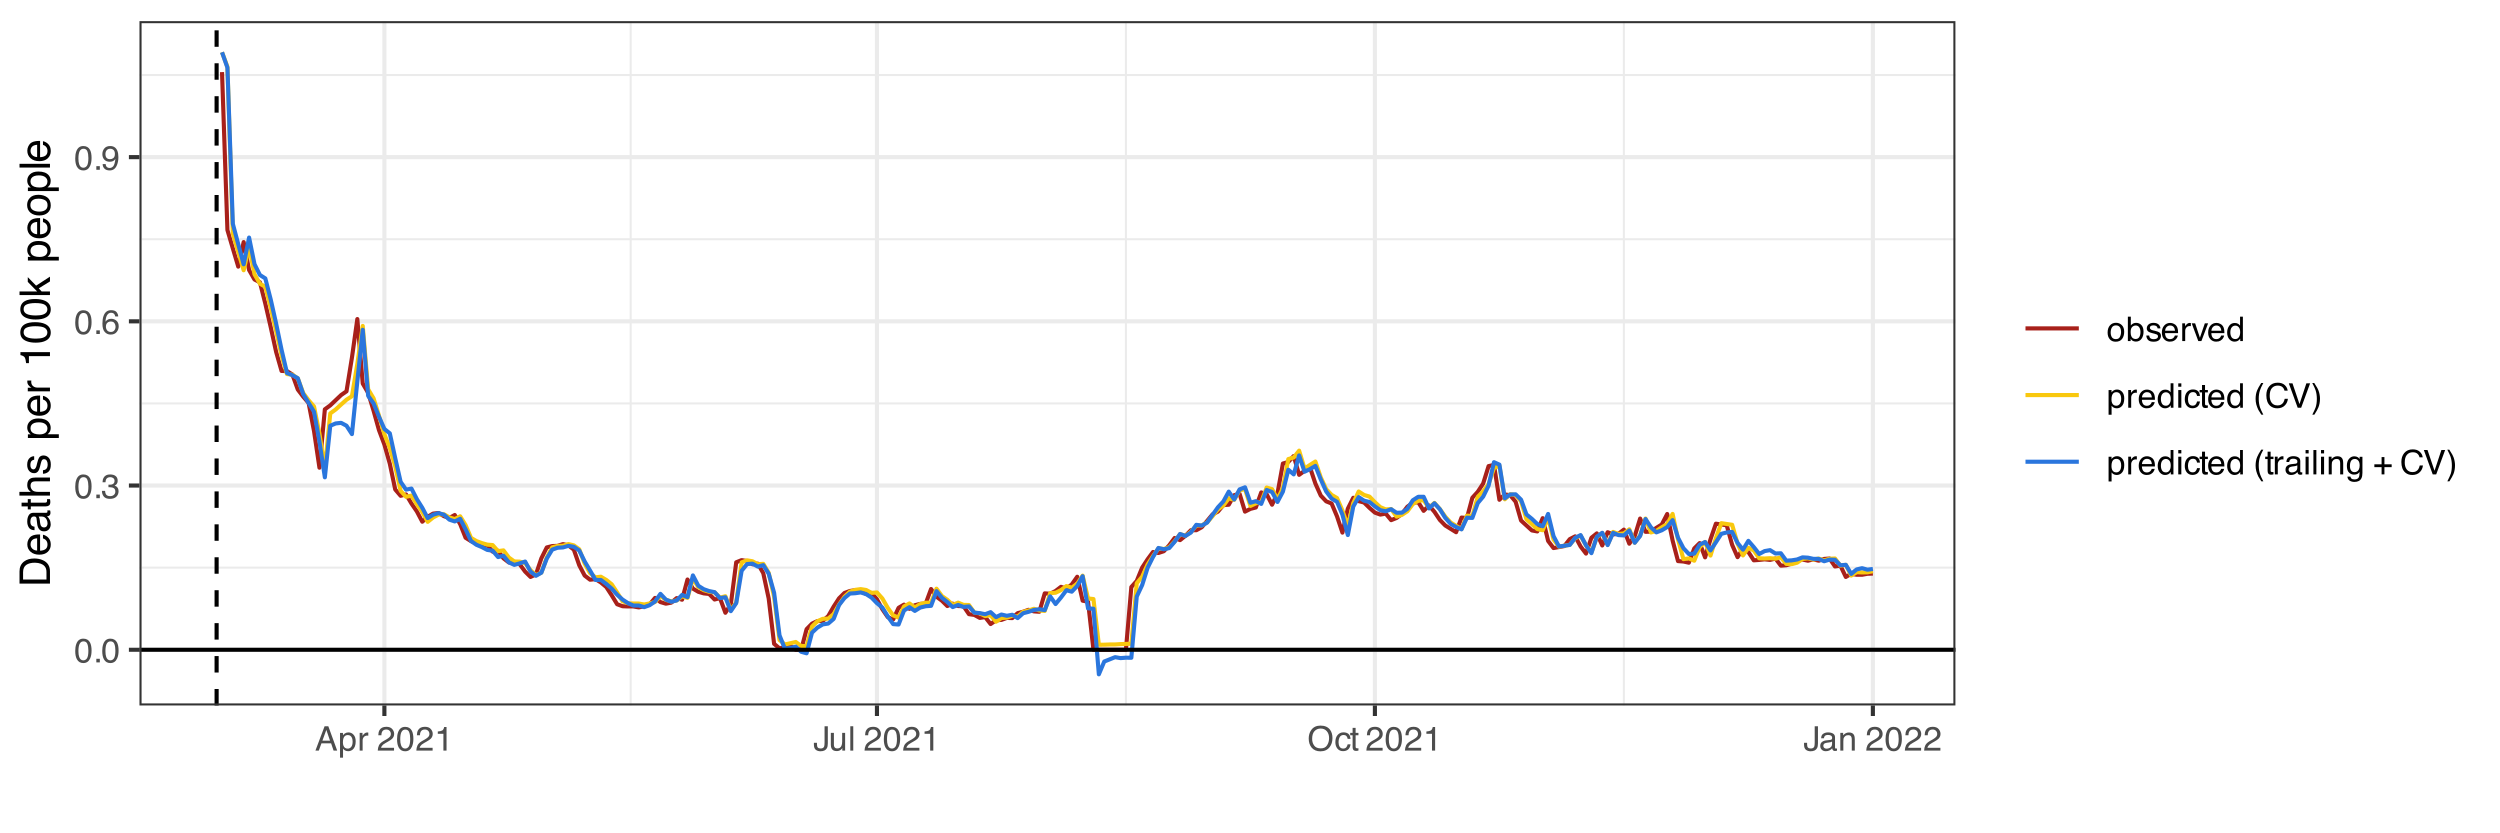 <?xml version="1.0" encoding="UTF-8"?>
<svg xmlns="http://www.w3.org/2000/svg" xmlns:xlink="http://www.w3.org/1999/xlink" width="648" height="216" viewBox="0 0 648 216">
<defs>
<g>
<g id="glyph-0-0">
<path d="M 0.281 0 L 0.281 -6.312 L 5.297 -6.312 L 5.297 0 Z M 4.5 -0.797 L 4.5 -5.516 L 1.078 -5.516 L 1.078 -0.797 Z M 4.5 -0.797 "/>
</g>
<g id="glyph-0-1">
<path d="M 2.375 -6.156 C 3.176 -6.156 3.754 -5.828 4.109 -5.172 C 4.379 -4.66 4.516 -3.961 4.516 -3.078 C 4.516 -2.242 4.391 -1.555 4.141 -1.016 C 3.785 -0.223 3.195 0.172 2.375 0.172 C 1.633 0.172 1.082 -0.148 0.719 -0.797 C 0.426 -1.328 0.281 -2.047 0.281 -2.953 C 0.281 -3.648 0.367 -4.25 0.547 -4.75 C 0.879 -5.688 1.488 -6.156 2.375 -6.156 Z M 2.375 -0.531 C 2.77 -0.531 3.086 -0.707 3.328 -1.062 C 3.566 -1.426 3.688 -2.086 3.688 -3.047 C 3.688 -3.754 3.598 -4.332 3.422 -4.781 C 3.254 -5.227 2.922 -5.453 2.422 -5.453 C 1.973 -5.453 1.641 -5.238 1.422 -4.812 C 1.211 -4.383 1.109 -3.754 1.109 -2.922 C 1.109 -2.297 1.176 -1.789 1.312 -1.406 C 1.52 -0.82 1.875 -0.531 2.375 -0.531 Z M 2.375 -0.531 "/>
</g>
<g id="glyph-0-2">
<path d="M 0.75 -0.938 L 1.656 -0.938 L 1.656 0 L 0.75 0 Z M 0.75 -0.938 "/>
</g>
<g id="glyph-0-3">
<path d="M 2.281 0.172 C 1.551 0.172 1.02 -0.023 0.688 -0.422 C 0.363 -0.828 0.203 -1.316 0.203 -1.891 L 1.016 -1.891 C 1.047 -1.492 1.117 -1.203 1.234 -1.016 C 1.441 -0.691 1.805 -0.531 2.328 -0.531 C 2.734 -0.531 3.055 -0.641 3.297 -0.859 C 3.547 -1.078 3.672 -1.359 3.672 -1.703 C 3.672 -2.129 3.539 -2.426 3.281 -2.594 C 3.031 -2.758 2.672 -2.844 2.203 -2.844 C 2.148 -2.844 2.098 -2.844 2.047 -2.844 C 1.992 -2.844 1.941 -2.844 1.891 -2.844 L 1.891 -3.516 C 1.973 -3.516 2.039 -3.508 2.094 -3.5 C 2.145 -3.5 2.203 -3.5 2.266 -3.5 C 2.555 -3.5 2.797 -3.547 2.984 -3.641 C 3.305 -3.797 3.469 -4.082 3.469 -4.5 C 3.469 -4.801 3.359 -5.035 3.141 -5.203 C 2.922 -5.367 2.672 -5.453 2.391 -5.453 C 1.867 -5.453 1.508 -5.281 1.312 -4.938 C 1.207 -4.75 1.145 -4.477 1.125 -4.125 L 0.359 -4.125 C 0.359 -4.582 0.453 -4.973 0.641 -5.297 C 0.953 -5.867 1.504 -6.156 2.297 -6.156 C 2.93 -6.156 3.422 -6.016 3.766 -5.734 C 4.109 -5.461 4.281 -5.062 4.281 -4.531 C 4.281 -4.145 4.176 -3.836 3.969 -3.609 C 3.844 -3.461 3.68 -3.348 3.484 -3.266 C 3.805 -3.172 4.055 -3 4.234 -2.75 C 4.422 -2.5 4.516 -2.191 4.516 -1.828 C 4.516 -1.234 4.316 -0.75 3.922 -0.375 C 3.535 -0.008 2.988 0.172 2.281 0.172 Z M 2.281 0.172 "/>
</g>
<g id="glyph-0-4">
<path d="M 2.578 -6.172 C 3.266 -6.172 3.742 -5.992 4.016 -5.641 C 4.285 -5.285 4.422 -4.922 4.422 -4.547 L 3.656 -4.547 C 3.602 -4.785 3.531 -4.973 3.438 -5.109 C 3.25 -5.367 2.961 -5.5 2.578 -5.5 C 2.148 -5.5 1.805 -5.297 1.547 -4.891 C 1.297 -4.492 1.156 -3.926 1.125 -3.188 C 1.301 -3.445 1.523 -3.641 1.797 -3.766 C 2.047 -3.879 2.32 -3.938 2.625 -3.938 C 3.133 -3.938 3.582 -3.77 3.969 -3.438 C 4.352 -3.113 4.547 -2.625 4.547 -1.969 C 4.547 -1.414 4.363 -0.922 4 -0.484 C 3.633 -0.055 3.117 0.156 2.453 0.156 C 1.867 0.156 1.367 -0.062 0.953 -0.5 C 0.535 -0.938 0.328 -1.672 0.328 -2.703 C 0.328 -3.461 0.422 -4.109 0.609 -4.641 C 0.961 -5.66 1.617 -6.172 2.578 -6.172 Z M 2.516 -0.531 C 2.922 -0.531 3.223 -0.664 3.422 -0.938 C 3.629 -1.207 3.734 -1.531 3.734 -1.906 C 3.734 -2.219 3.641 -2.516 3.453 -2.797 C 3.273 -3.086 2.953 -3.234 2.484 -3.234 C 2.148 -3.234 1.859 -3.125 1.609 -2.906 C 1.359 -2.688 1.234 -2.352 1.234 -1.906 C 1.234 -1.52 1.344 -1.191 1.562 -0.922 C 1.789 -0.66 2.109 -0.531 2.516 -0.531 Z M 2.516 -0.531 "/>
</g>
<g id="glyph-0-5">
<path d="M 1.172 -1.484 C 1.191 -1.055 1.352 -0.758 1.656 -0.594 C 1.82 -0.508 2 -0.469 2.188 -0.469 C 2.562 -0.469 2.879 -0.617 3.141 -0.922 C 3.398 -1.234 3.582 -1.863 3.688 -2.812 C 3.52 -2.539 3.305 -2.348 3.047 -2.234 C 2.797 -2.129 2.523 -2.078 2.234 -2.078 C 1.641 -2.078 1.172 -2.258 0.828 -2.625 C 0.484 -2.988 0.312 -3.461 0.312 -4.047 C 0.312 -4.609 0.477 -5.098 0.812 -5.516 C 1.156 -5.941 1.66 -6.156 2.328 -6.156 C 3.223 -6.156 3.844 -5.754 4.188 -4.953 C 4.375 -4.504 4.469 -3.945 4.469 -3.281 C 4.469 -2.531 4.352 -1.863 4.125 -1.281 C 3.75 -0.312 3.113 0.172 2.219 0.172 C 1.625 0.172 1.172 0.016 0.859 -0.297 C 0.547 -0.609 0.391 -1.004 0.391 -1.484 Z M 2.344 -2.75 C 2.645 -2.75 2.922 -2.848 3.172 -3.047 C 3.43 -3.254 3.562 -3.609 3.562 -4.109 C 3.562 -4.566 3.445 -4.906 3.219 -5.125 C 2.988 -5.344 2.695 -5.453 2.344 -5.453 C 1.969 -5.453 1.664 -5.32 1.438 -5.062 C 1.219 -4.812 1.109 -4.477 1.109 -4.062 C 1.109 -3.656 1.207 -3.332 1.406 -3.094 C 1.602 -2.863 1.914 -2.75 2.344 -2.75 Z M 2.344 -2.75 "/>
</g>
<g id="glyph-0-6">
<path d="M 3.906 -2.578 L 2.953 -5.375 L 1.938 -2.578 Z M 2.5 -6.312 L 3.469 -6.312 L 5.766 0 L 4.828 0 L 4.188 -1.891 L 1.688 -1.891 L 1 0 L 0.125 0 Z M 2.5 -6.312 "/>
</g>
<g id="glyph-0-7">
<path d="M 2.516 -0.516 C 2.867 -0.516 3.164 -0.664 3.406 -0.969 C 3.645 -1.27 3.766 -1.723 3.766 -2.328 C 3.766 -2.691 3.711 -3.004 3.609 -3.266 C 3.41 -3.773 3.047 -4.031 2.516 -4.031 C 1.973 -4.031 1.602 -3.766 1.406 -3.234 C 1.301 -2.941 1.25 -2.578 1.25 -2.141 C 1.25 -1.785 1.301 -1.484 1.406 -1.234 C 1.602 -0.754 1.973 -0.516 2.516 -0.516 Z M 0.5 -4.578 L 1.266 -4.578 L 1.266 -3.969 C 1.41 -4.176 1.578 -4.336 1.766 -4.453 C 2.023 -4.629 2.332 -4.719 2.688 -4.719 C 3.207 -4.719 3.648 -4.516 4.016 -4.109 C 4.379 -3.711 4.562 -3.145 4.562 -2.406 C 4.562 -1.395 4.297 -0.676 3.766 -0.25 C 3.43 0.02 3.047 0.156 2.609 0.156 C 2.266 0.156 1.973 0.078 1.734 -0.078 C 1.598 -0.16 1.445 -0.305 1.281 -0.516 L 1.281 1.828 L 0.5 1.828 Z M 0.5 -4.578 "/>
</g>
<g id="glyph-0-8">
<path d="M 0.594 -4.594 L 1.328 -4.594 L 1.328 -3.812 C 1.379 -3.957 1.523 -4.141 1.766 -4.359 C 2.004 -4.586 2.273 -4.703 2.578 -4.703 C 2.586 -4.703 2.609 -4.695 2.641 -4.688 C 2.68 -4.688 2.742 -4.688 2.828 -4.688 L 2.828 -3.859 C 2.773 -3.867 2.727 -3.875 2.688 -3.875 C 2.656 -3.883 2.617 -3.891 2.578 -3.891 C 2.18 -3.891 1.879 -3.766 1.672 -3.516 C 1.461 -3.266 1.359 -2.973 1.359 -2.641 L 1.359 0 L 0.594 0 Z M 0.594 -4.594 "/>
</g>
<g id="glyph-0-9">
</g>
<g id="glyph-0-10">
<path d="M 0.281 0 C 0.301 -0.531 0.406 -0.988 0.594 -1.375 C 0.789 -1.77 1.164 -2.129 1.719 -2.453 L 2.547 -2.922 C 2.91 -3.141 3.164 -3.328 3.312 -3.484 C 3.551 -3.711 3.672 -3.984 3.672 -4.297 C 3.672 -4.648 3.562 -4.93 3.344 -5.141 C 3.133 -5.359 2.848 -5.469 2.484 -5.469 C 1.961 -5.469 1.598 -5.266 1.391 -4.859 C 1.285 -4.648 1.227 -4.352 1.219 -3.969 L 0.422 -3.969 C 0.43 -4.5 0.531 -4.938 0.719 -5.281 C 1.051 -5.875 1.645 -6.172 2.5 -6.172 C 3.195 -6.172 3.707 -5.977 4.031 -5.594 C 4.363 -5.219 4.531 -4.797 4.531 -4.328 C 4.531 -3.836 4.352 -3.414 4 -3.062 C 3.801 -2.863 3.441 -2.617 2.922 -2.328 L 2.344 -2 C 2.062 -1.844 1.836 -1.695 1.672 -1.562 C 1.391 -1.312 1.211 -1.035 1.141 -0.734 L 4.5 -0.734 L 4.5 0 Z M 0.281 0 "/>
</g>
<g id="glyph-0-11">
<path d="M 0.844 -4.359 L 0.844 -4.953 C 1.395 -5.004 1.781 -5.094 2 -5.219 C 2.227 -5.344 2.395 -5.645 2.5 -6.125 L 3.109 -6.125 L 3.109 0 L 2.297 0 L 2.297 -4.359 Z M 0.844 -4.359 "/>
</g>
<g id="glyph-0-12">
<path d="M 3.766 -1.875 C 3.766 -1.344 3.688 -0.93 3.531 -0.641 C 3.238 -0.098 2.68 0.172 1.859 0.172 C 1.391 0.172 0.988 0.047 0.656 -0.203 C 0.32 -0.461 0.156 -0.922 0.156 -1.578 L 0.156 -2.031 L 0.953 -2.031 L 0.953 -1.578 C 0.953 -1.234 1.023 -0.973 1.172 -0.797 C 1.328 -0.629 1.57 -0.547 1.906 -0.547 C 2.352 -0.547 2.648 -0.703 2.797 -1.016 C 2.879 -1.211 2.922 -1.578 2.922 -2.109 L 2.922 -6.312 L 3.766 -6.312 Z M 3.766 -1.875 "/>
</g>
<g id="glyph-0-13">
<path d="M 1.344 -4.594 L 1.344 -1.547 C 1.344 -1.305 1.379 -1.113 1.453 -0.969 C 1.586 -0.695 1.844 -0.562 2.219 -0.562 C 2.758 -0.562 3.125 -0.801 3.312 -1.281 C 3.426 -1.539 3.484 -1.895 3.484 -2.344 L 3.484 -4.594 L 4.25 -4.594 L 4.25 0 L 3.516 0 L 3.531 -0.672 C 3.426 -0.504 3.301 -0.359 3.156 -0.234 C 2.863 0.004 2.504 0.125 2.078 0.125 C 1.422 0.125 0.977 -0.094 0.75 -0.531 C 0.613 -0.77 0.547 -1.082 0.547 -1.469 L 0.547 -4.594 Z M 2.406 -4.719 Z M 2.406 -4.719 "/>
</g>
<g id="glyph-0-14">
<path d="M 0.594 -6.312 L 1.359 -6.312 L 1.359 0 L 0.594 0 Z M 0.594 -6.312 "/>
</g>
<g id="glyph-0-15">
<path d="M 3.391 -6.484 C 4.504 -6.484 5.332 -6.125 5.875 -5.406 C 6.289 -4.844 6.5 -4.129 6.5 -3.266 C 6.5 -2.316 6.258 -1.535 5.781 -0.922 C 5.219 -0.18 4.414 0.188 3.375 0.188 C 2.406 0.188 1.645 -0.133 1.094 -0.781 C 0.594 -1.395 0.344 -2.176 0.344 -3.125 C 0.344 -3.977 0.555 -4.707 0.984 -5.312 C 1.523 -6.094 2.328 -6.484 3.391 -6.484 Z M 3.484 -0.578 C 4.234 -0.578 4.773 -0.848 5.109 -1.391 C 5.453 -1.93 5.625 -2.551 5.625 -3.25 C 5.625 -3.988 5.426 -4.582 5.031 -5.031 C 4.645 -5.488 4.113 -5.719 3.438 -5.719 C 2.789 -5.719 2.258 -5.492 1.844 -5.047 C 1.438 -4.598 1.234 -3.938 1.234 -3.062 C 1.234 -2.363 1.41 -1.773 1.766 -1.297 C 2.117 -0.816 2.691 -0.578 3.484 -0.578 Z M 3.422 -6.484 Z M 3.422 -6.484 "/>
</g>
<g id="glyph-0-16">
<path d="M 2.344 -4.734 C 2.863 -4.734 3.285 -4.609 3.609 -4.359 C 3.93 -4.109 4.125 -3.672 4.188 -3.047 L 3.438 -3.047 C 3.395 -3.336 3.289 -3.578 3.125 -3.766 C 2.957 -3.953 2.695 -4.047 2.344 -4.047 C 1.852 -4.047 1.5 -3.801 1.281 -3.312 C 1.145 -3.008 1.078 -2.629 1.078 -2.172 C 1.078 -1.703 1.172 -1.312 1.359 -1 C 1.555 -0.688 1.867 -0.531 2.297 -0.531 C 2.609 -0.531 2.859 -0.625 3.047 -0.812 C 3.234 -1.008 3.363 -1.281 3.438 -1.625 L 4.188 -1.625 C 4.102 -1.02 3.891 -0.57 3.547 -0.281 C 3.203 0 2.766 0.141 2.234 0.141 C 1.629 0.141 1.145 -0.078 0.781 -0.516 C 0.426 -0.961 0.25 -1.516 0.25 -2.172 C 0.25 -2.984 0.445 -3.613 0.844 -4.062 C 1.238 -4.508 1.738 -4.734 2.344 -4.734 Z M 2.219 -4.719 Z M 2.219 -4.719 "/>
</g>
<g id="glyph-0-17">
<path d="M 0.719 -5.891 L 1.5 -5.891 L 1.5 -4.594 L 2.234 -4.594 L 2.234 -3.969 L 1.5 -3.969 L 1.5 -0.969 C 1.5 -0.801 1.555 -0.691 1.672 -0.641 C 1.723 -0.609 1.82 -0.594 1.969 -0.594 C 2 -0.594 2.035 -0.594 2.078 -0.594 C 2.129 -0.594 2.18 -0.598 2.234 -0.609 L 2.234 0 C 2.148 0.02 2.055 0.035 1.953 0.047 C 1.859 0.066 1.758 0.078 1.656 0.078 C 1.289 0.078 1.039 -0.016 0.906 -0.203 C 0.781 -0.391 0.719 -0.629 0.719 -0.922 L 0.719 -3.969 L 0.094 -3.969 L 0.094 -4.594 L 0.719 -4.594 Z M 0.719 -5.891 "/>
</g>
<g id="glyph-0-18">
<path d="M 1.156 -1.219 C 1.156 -1 1.238 -0.82 1.406 -0.688 C 1.57 -0.562 1.766 -0.5 1.984 -0.5 C 2.254 -0.5 2.52 -0.562 2.781 -0.688 C 3.207 -0.895 3.422 -1.238 3.422 -1.719 L 3.422 -2.344 C 3.328 -2.281 3.203 -2.227 3.047 -2.188 C 2.898 -2.145 2.754 -2.117 2.609 -2.109 L 2.141 -2.047 C 1.867 -2.004 1.66 -1.945 1.516 -1.875 C 1.273 -1.738 1.156 -1.52 1.156 -1.219 Z M 3.031 -2.781 C 3.207 -2.812 3.328 -2.891 3.391 -3.016 C 3.422 -3.078 3.438 -3.176 3.438 -3.312 C 3.438 -3.57 3.344 -3.758 3.156 -3.875 C 2.969 -4 2.703 -4.062 2.359 -4.062 C 1.953 -4.062 1.664 -3.953 1.5 -3.734 C 1.406 -3.609 1.344 -3.43 1.312 -3.203 L 0.594 -3.203 C 0.602 -3.766 0.785 -4.156 1.141 -4.375 C 1.492 -4.602 1.906 -4.719 2.375 -4.719 C 2.914 -4.719 3.352 -4.613 3.688 -4.406 C 4.02 -4.195 4.188 -3.875 4.188 -3.438 L 4.188 -0.797 C 4.188 -0.711 4.203 -0.645 4.234 -0.594 C 4.273 -0.551 4.348 -0.531 4.453 -0.531 C 4.484 -0.531 4.52 -0.531 4.562 -0.531 C 4.602 -0.531 4.648 -0.535 4.703 -0.547 L 4.703 0.016 C 4.578 0.055 4.484 0.078 4.422 0.078 C 4.359 0.086 4.273 0.094 4.172 0.094 C 3.898 0.094 3.707 0 3.594 -0.188 C 3.531 -0.281 3.484 -0.422 3.453 -0.609 C 3.297 -0.398 3.07 -0.219 2.781 -0.062 C 2.488 0.082 2.16 0.156 1.797 0.156 C 1.367 0.156 1.02 0.023 0.75 -0.234 C 0.488 -0.492 0.359 -0.816 0.359 -1.203 C 0.359 -1.629 0.488 -1.957 0.75 -2.188 C 1.02 -2.426 1.367 -2.578 1.797 -2.641 Z M 2.391 -4.719 Z M 2.391 -4.719 "/>
</g>
<g id="glyph-0-19">
<path d="M 0.562 -4.594 L 1.297 -4.594 L 1.297 -3.953 C 1.516 -4.211 1.742 -4.398 1.984 -4.516 C 2.234 -4.641 2.508 -4.703 2.812 -4.703 C 3.457 -4.703 3.895 -4.473 4.125 -4.016 C 4.25 -3.766 4.312 -3.41 4.312 -2.953 L 4.312 0 L 3.531 0 L 3.531 -2.906 C 3.531 -3.176 3.488 -3.398 3.406 -3.578 C 3.27 -3.859 3.02 -4 2.656 -4 C 2.477 -4 2.328 -3.984 2.203 -3.953 C 1.992 -3.891 1.812 -3.766 1.656 -3.578 C 1.52 -3.422 1.43 -3.258 1.391 -3.094 C 1.359 -2.938 1.344 -2.707 1.344 -2.406 L 1.344 0 L 0.562 0 Z M 2.391 -4.719 Z M 2.391 -4.719 "/>
</g>
<g id="glyph-0-20">
<path d="M 2.391 -0.5 C 2.898 -0.5 3.25 -0.691 3.438 -1.078 C 3.633 -1.461 3.734 -1.895 3.734 -2.375 C 3.734 -2.801 3.664 -3.148 3.531 -3.422 C 3.312 -3.848 2.938 -4.062 2.406 -4.062 C 1.926 -4.062 1.578 -3.879 1.359 -3.516 C 1.148 -3.16 1.047 -2.727 1.047 -2.219 C 1.047 -1.727 1.148 -1.316 1.359 -0.984 C 1.578 -0.66 1.922 -0.5 2.391 -0.5 Z M 2.422 -4.734 C 3.016 -4.734 3.516 -4.535 3.922 -4.141 C 4.336 -3.742 4.547 -3.16 4.547 -2.391 C 4.547 -1.648 4.363 -1.035 4 -0.547 C 3.633 -0.066 3.07 0.172 2.312 0.172 C 1.688 0.172 1.188 -0.039 0.812 -0.469 C 0.438 -0.895 0.25 -1.473 0.25 -2.203 C 0.25 -2.973 0.445 -3.586 0.844 -4.047 C 1.238 -4.504 1.766 -4.734 2.422 -4.734 Z M 2.391 -4.719 Z M 2.391 -4.719 "/>
</g>
<g id="glyph-0-21">
<path d="M 0.5 -6.328 L 1.266 -6.328 L 1.266 -4.047 C 1.43 -4.266 1.629 -4.43 1.859 -4.547 C 2.098 -4.66 2.352 -4.719 2.625 -4.719 C 3.195 -4.719 3.66 -4.52 4.016 -4.125 C 4.379 -3.738 4.562 -3.16 4.562 -2.391 C 4.562 -1.66 4.383 -1.055 4.031 -0.578 C 3.676 -0.098 3.188 0.141 2.562 0.141 C 2.219 0.141 1.922 0.055 1.672 -0.109 C 1.535 -0.203 1.383 -0.363 1.219 -0.594 L 1.219 0 L 0.5 0 Z M 2.516 -0.531 C 2.93 -0.531 3.242 -0.695 3.453 -1.031 C 3.66 -1.363 3.766 -1.801 3.766 -2.344 C 3.766 -2.832 3.66 -3.234 3.453 -3.547 C 3.242 -3.867 2.938 -4.031 2.531 -4.031 C 2.188 -4.031 1.879 -3.898 1.609 -3.641 C 1.348 -3.379 1.219 -2.945 1.219 -2.344 C 1.219 -1.914 1.27 -1.566 1.375 -1.297 C 1.582 -0.785 1.961 -0.531 2.516 -0.531 Z M 2.516 -0.531 "/>
</g>
<g id="glyph-0-22">
<path d="M 1.031 -1.438 C 1.051 -1.188 1.113 -0.988 1.219 -0.844 C 1.414 -0.602 1.754 -0.484 2.234 -0.484 C 2.516 -0.484 2.766 -0.539 2.984 -0.656 C 3.203 -0.781 3.312 -0.973 3.312 -1.234 C 3.312 -1.43 3.223 -1.582 3.047 -1.688 C 2.941 -1.75 2.723 -1.82 2.391 -1.906 L 1.781 -2.062 C 1.383 -2.164 1.094 -2.273 0.906 -2.391 C 0.57 -2.598 0.406 -2.891 0.406 -3.266 C 0.406 -3.691 0.562 -4.039 0.875 -4.312 C 1.195 -4.582 1.617 -4.719 2.141 -4.719 C 2.836 -4.719 3.336 -4.516 3.641 -4.109 C 3.836 -3.848 3.93 -3.57 3.922 -3.281 L 3.203 -3.281 C 3.18 -3.457 3.117 -3.613 3.016 -3.75 C 2.836 -3.957 2.531 -4.062 2.094 -4.062 C 1.801 -4.062 1.578 -4.004 1.422 -3.891 C 1.273 -3.773 1.203 -3.629 1.203 -3.453 C 1.203 -3.254 1.301 -3.094 1.5 -2.969 C 1.613 -2.895 1.781 -2.832 2 -2.781 L 2.516 -2.656 C 3.066 -2.52 3.438 -2.391 3.625 -2.266 C 3.926 -2.066 4.078 -1.754 4.078 -1.328 C 4.078 -0.922 3.922 -0.566 3.609 -0.266 C 3.305 0.023 2.832 0.172 2.188 0.172 C 1.508 0.172 1.023 0.02 0.734 -0.281 C 0.453 -0.594 0.301 -0.977 0.281 -1.438 Z M 2.172 -4.719 Z M 2.172 -4.719 "/>
</g>
<g id="glyph-0-23">
<path d="M 2.484 -4.703 C 2.805 -4.703 3.117 -4.625 3.422 -4.469 C 3.734 -4.32 3.969 -4.125 4.125 -3.875 C 4.281 -3.645 4.383 -3.375 4.438 -3.062 C 4.488 -2.852 4.516 -2.516 4.516 -2.047 L 1.141 -2.047 C 1.148 -1.586 1.258 -1.211 1.469 -0.922 C 1.676 -0.641 1.992 -0.5 2.422 -0.5 C 2.828 -0.5 3.148 -0.633 3.391 -0.906 C 3.523 -1.062 3.625 -1.238 3.688 -1.438 L 4.453 -1.438 C 4.43 -1.27 4.363 -1.082 4.25 -0.875 C 4.133 -0.664 4.004 -0.5 3.859 -0.375 C 3.629 -0.145 3.344 0.008 3 0.094 C 2.812 0.133 2.598 0.156 2.359 0.156 C 1.785 0.156 1.301 -0.051 0.906 -0.469 C 0.508 -0.883 0.312 -1.469 0.312 -2.219 C 0.312 -2.945 0.508 -3.539 0.906 -4 C 1.312 -4.469 1.836 -4.703 2.484 -4.703 Z M 3.719 -2.672 C 3.688 -3.004 3.613 -3.27 3.5 -3.469 C 3.281 -3.844 2.926 -4.031 2.438 -4.031 C 2.082 -4.031 1.785 -3.898 1.547 -3.641 C 1.305 -3.391 1.176 -3.066 1.156 -2.672 Z M 2.406 -4.719 Z M 2.406 -4.719 "/>
</g>
<g id="glyph-0-24">
<path d="M 0.938 -4.594 L 2.172 -0.859 L 3.453 -4.594 L 4.297 -4.594 L 2.562 0 L 1.75 0 L 0.047 -4.594 Z M 0.938 -4.594 "/>
</g>
<g id="glyph-0-25">
<path d="M 1.062 -2.25 C 1.062 -1.75 1.164 -1.332 1.375 -1 C 1.582 -0.676 1.914 -0.516 2.375 -0.516 C 2.727 -0.516 3.02 -0.664 3.25 -0.969 C 3.488 -1.281 3.609 -1.723 3.609 -2.297 C 3.609 -2.879 3.488 -3.305 3.25 -3.578 C 3.008 -3.859 2.711 -4 2.359 -4 C 1.973 -4 1.66 -3.848 1.422 -3.547 C 1.18 -3.254 1.062 -2.82 1.062 -2.25 Z M 2.219 -4.688 C 2.57 -4.688 2.867 -4.609 3.109 -4.453 C 3.242 -4.367 3.398 -4.219 3.578 -4 L 3.578 -6.328 L 4.312 -6.328 L 4.312 0 L 3.625 0 L 3.625 -0.641 C 3.438 -0.359 3.219 -0.156 2.969 -0.031 C 2.727 0.094 2.453 0.156 2.141 0.156 C 1.617 0.156 1.172 -0.055 0.797 -0.484 C 0.422 -0.91 0.234 -1.484 0.234 -2.203 C 0.234 -2.867 0.406 -3.445 0.75 -3.938 C 1.094 -4.438 1.582 -4.688 2.219 -4.688 Z M 2.219 -4.688 "/>
</g>
<g id="glyph-0-26">
<path d="M 0.562 -4.578 L 1.359 -4.578 L 1.359 0 L 0.562 0 Z M 0.562 -6.312 L 1.359 -6.312 L 1.359 -5.438 L 0.562 -5.438 Z M 0.562 -6.312 "/>
</g>
<g id="glyph-0-27">
<path d="M 2.609 -6.406 C 2.148 -5.539 1.859 -4.898 1.734 -4.484 C 1.523 -3.859 1.422 -3.133 1.422 -2.312 C 1.422 -1.477 1.535 -0.719 1.766 -0.031 C 1.91 0.383 2.191 0.992 2.609 1.797 L 2.094 1.797 C 1.676 1.141 1.414 0.723 1.312 0.547 C 1.219 0.367 1.113 0.125 1 -0.188 C 0.832 -0.613 0.719 -1.066 0.656 -1.547 C 0.625 -1.797 0.609 -2.035 0.609 -2.266 C 0.609 -3.109 0.742 -3.859 1.016 -4.516 C 1.18 -4.941 1.531 -5.57 2.062 -6.406 Z M 2.609 -6.406 "/>
</g>
<g id="glyph-0-28">
<path d="M 3.328 -6.484 C 4.129 -6.484 4.75 -6.27 5.188 -5.844 C 5.625 -5.426 5.867 -4.953 5.922 -4.422 L 5.094 -4.422 C 5 -4.828 4.812 -5.145 4.531 -5.375 C 4.25 -5.613 3.852 -5.734 3.344 -5.734 C 2.719 -5.734 2.211 -5.516 1.828 -5.078 C 1.453 -4.641 1.266 -3.973 1.266 -3.078 C 1.266 -2.336 1.438 -1.738 1.781 -1.281 C 2.125 -0.82 2.633 -0.594 3.312 -0.594 C 3.945 -0.594 4.43 -0.832 4.766 -1.312 C 4.93 -1.57 5.062 -1.906 5.156 -2.312 L 5.984 -2.312 C 5.91 -1.656 5.664 -1.102 5.25 -0.656 C 4.75 -0.113 4.07 0.156 3.219 0.156 C 2.488 0.156 1.875 -0.062 1.375 -0.5 C 0.719 -1.094 0.391 -2 0.391 -3.219 C 0.391 -4.156 0.633 -4.922 1.125 -5.516 C 1.656 -6.16 2.391 -6.484 3.328 -6.484 Z M 3.156 -6.484 Z M 3.156 -6.484 "/>
</g>
<g id="glyph-0-29">
<path d="M 1.172 -6.312 L 2.984 -0.938 L 4.766 -6.312 L 5.734 -6.312 L 3.422 0 L 2.516 0 L 0.219 -6.312 Z M 1.172 -6.312 "/>
</g>
<g id="glyph-0-30">
<path d="M 0.312 1.797 C 0.758 0.91 1.051 0.266 1.188 -0.141 C 1.383 -0.754 1.484 -1.477 1.484 -2.312 C 1.484 -3.133 1.367 -3.891 1.141 -4.578 C 0.992 -5.004 0.711 -5.613 0.297 -6.406 L 0.812 -6.406 C 1.25 -5.707 1.516 -5.273 1.609 -5.109 C 1.703 -4.941 1.805 -4.711 1.922 -4.422 C 2.055 -4.066 2.148 -3.711 2.203 -3.359 C 2.266 -3.016 2.297 -2.68 2.297 -2.359 C 2.297 -1.516 2.16 -0.758 1.891 -0.094 C 1.723 0.332 1.375 0.961 0.844 1.797 Z M 0.312 1.797 "/>
</g>
<g id="glyph-0-31">
<path d="M 2.188 -4.688 C 2.551 -4.688 2.867 -4.598 3.141 -4.422 C 3.285 -4.316 3.43 -4.172 3.578 -3.984 L 3.578 -4.562 L 4.297 -4.562 L 4.297 -0.375 C 4.297 0.207 4.207 0.672 4.031 1.016 C 3.719 1.641 3.113 1.953 2.219 1.953 C 1.727 1.953 1.312 1.836 0.969 1.609 C 0.633 1.391 0.445 1.047 0.406 0.578 L 1.188 0.578 C 1.227 0.773 1.301 0.93 1.406 1.047 C 1.582 1.223 1.859 1.312 2.234 1.312 C 2.828 1.312 3.219 1.098 3.406 0.672 C 3.508 0.43 3.555 -0.004 3.547 -0.641 C 3.391 -0.398 3.203 -0.223 2.984 -0.109 C 2.773 0.004 2.488 0.062 2.125 0.062 C 1.633 0.062 1.203 -0.113 0.828 -0.469 C 0.453 -0.82 0.266 -1.41 0.266 -2.234 C 0.266 -3.004 0.453 -3.602 0.828 -4.031 C 1.203 -4.469 1.656 -4.688 2.188 -4.688 Z M 3.578 -2.312 C 3.578 -2.883 3.457 -3.305 3.219 -3.578 C 2.988 -3.859 2.691 -4 2.328 -4 C 1.785 -4 1.414 -3.742 1.219 -3.234 C 1.113 -2.961 1.062 -2.609 1.062 -2.172 C 1.062 -1.648 1.164 -1.254 1.375 -0.984 C 1.582 -0.711 1.863 -0.578 2.219 -0.578 C 2.77 -0.578 3.16 -0.828 3.391 -1.328 C 3.516 -1.609 3.578 -1.938 3.578 -2.312 Z M 2.281 -4.719 Z M 2.281 -4.719 "/>
</g>
<g id="glyph-0-32">
<path d="M 0.391 -1.875 L 0.391 -2.609 L 2.266 -2.609 L 2.266 -4.484 L 3 -4.484 L 3 -2.609 L 4.875 -2.609 L 4.875 -1.875 L 3 -1.875 L 3 0 L 2.266 0 L 2.266 -1.875 Z M 0.391 -1.875 "/>
</g>
<g id="glyph-1-0">
<path d="M 0 -0.359 L -7.891 -0.359 L -7.891 -6.625 L 0 -6.625 Z M -0.984 -5.625 L -6.906 -5.625 L -6.906 -1.344 L -0.984 -1.344 Z M -0.984 -5.625 "/>
</g>
<g id="glyph-1-1">
<path d="M -0.906 -3.875 C -0.906 -4.227 -0.945 -4.523 -1.031 -4.766 C -1.164 -5.172 -1.43 -5.508 -1.828 -5.781 C -2.148 -5.988 -2.562 -6.141 -3.062 -6.234 C -3.352 -6.285 -3.629 -6.312 -3.891 -6.312 C -4.859 -6.312 -5.613 -6.117 -6.156 -5.734 C -6.695 -5.348 -6.969 -4.723 -6.969 -3.859 L -6.969 -1.953 L -0.906 -1.953 Z M -7.891 -0.891 L -7.891 -4.078 C -7.891 -5.16 -7.504 -6.004 -6.734 -6.609 C -6.035 -7.141 -5.145 -7.406 -4.062 -7.406 C -3.227 -7.406 -2.473 -7.25 -1.797 -6.938 C -0.598 -6.383 0 -5.43 0 -4.078 L 0 -0.891 Z M -7.891 -0.891 "/>
</g>
<g id="glyph-1-2">
<path d="M -5.875 -3.109 C -5.875 -3.516 -5.781 -3.906 -5.594 -4.281 C -5.406 -4.664 -5.156 -4.961 -4.844 -5.172 C -4.562 -5.359 -4.223 -5.484 -3.828 -5.547 C -3.566 -5.609 -3.145 -5.641 -2.562 -5.641 L -2.562 -1.422 C -1.977 -1.441 -1.508 -1.578 -1.156 -1.828 C -0.812 -2.086 -0.641 -2.488 -0.641 -3.031 C -0.641 -3.539 -0.805 -3.945 -1.141 -4.25 C -1.328 -4.414 -1.551 -4.535 -1.812 -4.609 L -1.812 -5.562 C -1.594 -5.531 -1.352 -5.441 -1.094 -5.297 C -0.832 -5.16 -0.625 -5.004 -0.469 -4.828 C -0.176 -4.535 0.02 -4.176 0.125 -3.75 C 0.176 -3.508 0.203 -3.242 0.203 -2.953 C 0.203 -2.234 -0.055 -1.625 -0.578 -1.125 C -1.098 -0.633 -1.828 -0.391 -2.766 -0.391 C -3.691 -0.391 -4.441 -0.641 -5.016 -1.141 C -5.586 -1.641 -5.875 -2.297 -5.875 -3.109 Z M -3.328 -4.641 C -3.754 -4.609 -4.094 -4.52 -4.344 -4.375 C -4.801 -4.102 -5.031 -3.66 -5.031 -3.047 C -5.031 -2.598 -4.867 -2.223 -4.547 -1.922 C -4.234 -1.629 -3.828 -1.473 -3.328 -1.453 Z M -5.891 -3.016 Z M -5.891 -3.016 "/>
</g>
<g id="glyph-1-3">
<path d="M -1.531 -1.453 C -1.25 -1.453 -1.023 -1.551 -0.859 -1.75 C -0.703 -1.957 -0.625 -2.203 -0.625 -2.484 C -0.625 -2.816 -0.703 -3.145 -0.859 -3.469 C -1.117 -4.008 -1.551 -4.281 -2.156 -4.281 L -2.922 -4.281 C -2.848 -4.156 -2.785 -4 -2.734 -3.812 C -2.691 -3.633 -2.656 -3.453 -2.625 -3.266 L -2.562 -2.688 C -2.508 -2.332 -2.438 -2.066 -2.344 -1.891 C -2.164 -1.598 -1.895 -1.453 -1.531 -1.453 Z M -3.484 -3.797 C -3.516 -4.016 -3.609 -4.16 -3.766 -4.234 C -3.848 -4.273 -3.973 -4.297 -4.141 -4.297 C -4.461 -4.297 -4.695 -4.176 -4.844 -3.938 C -5 -3.707 -5.078 -3.375 -5.078 -2.938 C -5.078 -2.438 -4.941 -2.082 -4.672 -1.875 C -4.516 -1.75 -4.289 -1.672 -4 -1.641 L -4 -0.734 C -4.707 -0.754 -5.195 -0.984 -5.469 -1.422 C -5.75 -1.867 -5.891 -2.383 -5.891 -2.969 C -5.891 -3.645 -5.758 -4.191 -5.5 -4.609 C -5.25 -5.035 -4.848 -5.25 -4.297 -5.25 L -0.984 -5.25 C -0.891 -5.25 -0.812 -5.266 -0.75 -5.297 C -0.688 -5.336 -0.656 -5.426 -0.656 -5.562 C -0.656 -5.602 -0.656 -5.648 -0.656 -5.703 C -0.664 -5.766 -0.676 -5.82 -0.688 -5.875 L 0.031 -5.875 C 0.07 -5.727 0.098 -5.613 0.109 -5.531 C 0.117 -5.457 0.125 -5.352 0.125 -5.219 C 0.125 -4.883 0.004 -4.641 -0.234 -4.484 C -0.359 -4.41 -0.535 -4.359 -0.766 -4.328 C -0.504 -4.129 -0.281 -3.844 -0.094 -3.469 C 0.094 -3.102 0.188 -2.695 0.188 -2.25 C 0.188 -1.719 0.023 -1.281 -0.297 -0.938 C -0.617 -0.602 -1.023 -0.438 -1.516 -0.438 C -2.047 -0.438 -2.457 -0.602 -2.75 -0.938 C -3.039 -1.27 -3.223 -1.707 -3.297 -2.25 Z M -5.891 -2.984 Z M -5.891 -2.984 "/>
</g>
<g id="glyph-1-4">
<path d="M -7.359 -0.906 L -7.359 -1.875 L -5.75 -1.875 L -5.75 -2.797 L -4.969 -2.797 L -4.969 -1.875 L -1.203 -1.875 C -1.004 -1.875 -0.875 -1.941 -0.812 -2.078 C -0.77 -2.16 -0.75 -2.285 -0.75 -2.453 C -0.75 -2.504 -0.75 -2.555 -0.75 -2.609 C -0.75 -2.66 -0.754 -2.723 -0.766 -2.797 L 0 -2.797 C 0.031 -2.68 0.051 -2.562 0.062 -2.438 C 0.082 -2.32 0.094 -2.195 0.094 -2.062 C 0.094 -1.613 -0.02 -1.305 -0.25 -1.141 C -0.488 -0.984 -0.789 -0.906 -1.156 -0.906 L -4.969 -0.906 L -4.969 -0.125 L -5.75 -0.125 L -5.75 -0.906 Z M -7.359 -0.906 "/>
</g>
<g id="glyph-1-5">
<path d="M -7.922 -0.703 L -7.922 -1.672 L -4.969 -1.672 C -5.258 -1.898 -5.469 -2.109 -5.594 -2.297 C -5.789 -2.609 -5.891 -2.992 -5.891 -3.453 C -5.891 -4.285 -5.598 -4.852 -5.016 -5.156 C -4.691 -5.312 -4.25 -5.391 -3.688 -5.391 L 0 -5.391 L 0 -4.406 L -3.625 -4.406 C -4.051 -4.406 -4.363 -4.352 -4.562 -4.25 C -4.875 -4.07 -5.031 -3.738 -5.031 -3.25 C -5.031 -2.852 -4.891 -2.488 -4.609 -2.156 C -4.336 -1.832 -3.816 -1.672 -3.047 -1.672 L 0 -1.672 L 0 -0.703 Z M -7.922 -0.703 "/>
</g>
<g id="glyph-1-6">
<path d="M -1.812 -1.281 C -1.488 -1.312 -1.238 -1.395 -1.062 -1.531 C -0.75 -1.77 -0.594 -2.191 -0.594 -2.797 C -0.594 -3.148 -0.672 -3.461 -0.828 -3.734 C -0.984 -4.004 -1.223 -4.141 -1.547 -4.141 C -1.797 -4.141 -1.984 -4.031 -2.109 -3.812 C -2.191 -3.676 -2.285 -3.398 -2.391 -2.984 L -2.578 -2.219 C -2.703 -1.727 -2.836 -1.367 -2.984 -1.141 C -3.254 -0.723 -3.617 -0.516 -4.078 -0.516 C -4.617 -0.516 -5.055 -0.707 -5.391 -1.094 C -5.734 -1.488 -5.906 -2.02 -5.906 -2.688 C -5.906 -3.551 -5.648 -4.176 -5.141 -4.562 C -4.816 -4.801 -4.469 -4.914 -4.094 -4.906 L -4.094 -4 C -4.312 -3.977 -4.508 -3.898 -4.688 -3.766 C -4.945 -3.547 -5.078 -3.16 -5.078 -2.609 C -5.078 -2.242 -5.004 -1.969 -4.859 -1.781 C -4.723 -1.594 -4.539 -1.5 -4.312 -1.5 C -4.062 -1.5 -3.863 -1.625 -3.719 -1.875 C -3.625 -2.008 -3.539 -2.219 -3.469 -2.5 L -3.312 -3.141 C -3.145 -3.836 -2.984 -4.301 -2.828 -4.531 C -2.578 -4.914 -2.191 -5.109 -1.672 -5.109 C -1.148 -5.109 -0.703 -4.91 -0.328 -4.516 C 0.035 -4.129 0.219 -3.539 0.219 -2.75 C 0.219 -1.895 0.023 -1.285 -0.359 -0.922 C -0.754 -0.566 -1.238 -0.379 -1.812 -0.359 Z M -5.891 -2.719 Z M -5.891 -2.719 "/>
</g>
<g id="glyph-1-7">
</g>
<g id="glyph-1-8">
<path d="M -0.656 -3.141 C -0.656 -3.586 -0.844 -3.957 -1.219 -4.25 C -1.594 -4.551 -2.156 -4.703 -2.906 -4.703 C -3.363 -4.703 -3.758 -4.641 -4.094 -4.516 C -4.727 -4.266 -5.047 -3.805 -5.047 -3.141 C -5.047 -2.461 -4.711 -2.004 -4.047 -1.766 C -3.68 -1.629 -3.223 -1.562 -2.672 -1.562 C -2.234 -1.562 -1.859 -1.629 -1.547 -1.766 C -0.953 -2.016 -0.656 -2.473 -0.656 -3.141 Z M -5.719 -0.641 L -5.719 -1.578 L -4.969 -1.578 C -5.227 -1.766 -5.426 -1.973 -5.562 -2.203 C -5.781 -2.535 -5.891 -2.922 -5.891 -3.359 C -5.891 -4.004 -5.641 -4.555 -5.141 -5.016 C -4.641 -5.473 -3.926 -5.703 -3 -5.703 C -1.75 -5.703 -0.852 -5.375 -0.312 -4.719 C 0.02 -4.301 0.188 -3.816 0.188 -3.266 C 0.188 -2.828 0.094 -2.461 -0.094 -2.172 C -0.195 -2.004 -0.379 -1.812 -0.641 -1.594 L 2.297 -1.594 L 2.297 -0.641 Z M -5.719 -0.641 "/>
</g>
<g id="glyph-1-9">
<path d="M -5.75 -0.734 L -5.75 -1.656 L -4.766 -1.656 C -4.953 -1.727 -5.18 -1.91 -5.453 -2.203 C -5.734 -2.492 -5.875 -2.832 -5.875 -3.219 C -5.875 -3.238 -5.875 -3.27 -5.875 -3.312 C -5.875 -3.352 -5.867 -3.426 -5.859 -3.531 L -4.828 -3.531 C -4.836 -3.477 -4.844 -3.426 -4.844 -3.375 C -4.852 -3.32 -4.859 -3.27 -4.859 -3.219 C -4.859 -2.727 -4.703 -2.352 -4.391 -2.094 C -4.078 -1.832 -3.719 -1.703 -3.312 -1.703 L 0 -1.703 L 0 -0.734 Z M -5.75 -0.734 "/>
</g>
<g id="glyph-1-10">
<path d="M -5.453 -1.047 L -6.188 -1.047 C -6.258 -1.742 -6.375 -2.227 -6.531 -2.5 C -6.688 -2.781 -7.062 -2.988 -7.656 -3.125 L -7.656 -3.891 L 0 -3.891 L 0 -2.859 L -5.453 -2.859 Z M -5.453 -1.047 "/>
</g>
<g id="glyph-1-11">
<path d="M -7.688 -2.969 C -7.688 -3.969 -7.281 -4.691 -6.469 -5.141 C -5.832 -5.484 -4.961 -5.656 -3.859 -5.656 C -2.805 -5.656 -1.941 -5.5 -1.266 -5.188 C -0.285 -4.727 0.203 -3.988 0.203 -2.969 C 0.203 -2.039 -0.195 -1.352 -1 -0.906 C -1.664 -0.531 -2.562 -0.344 -3.688 -0.344 C -4.562 -0.344 -5.312 -0.457 -5.938 -0.688 C -7.102 -1.102 -7.688 -1.863 -7.688 -2.969 Z M -0.672 -2.969 C -0.672 -3.469 -0.891 -3.863 -1.328 -4.156 C -1.773 -4.457 -2.602 -4.609 -3.812 -4.609 C -4.688 -4.609 -5.406 -4.5 -5.969 -4.281 C -6.539 -4.07 -6.828 -3.656 -6.828 -3.031 C -6.828 -2.469 -6.555 -2.051 -6.016 -1.781 C -5.484 -1.52 -4.695 -1.391 -3.656 -1.391 C -2.863 -1.391 -2.234 -1.473 -1.766 -1.641 C -1.035 -1.898 -0.672 -2.344 -0.672 -2.969 Z M -0.672 -2.969 "/>
</g>
<g id="glyph-1-12">
<path d="M -7.891 -0.688 L -7.891 -1.609 L -3.312 -1.609 L -5.75 -4.094 L -5.75 -5.328 L -3.594 -3.125 L 0 -5.453 L 0 -4.219 L -2.906 -2.422 L -2.156 -1.609 L 0 -1.609 L 0 -0.688 Z M -7.891 -0.688 "/>
</g>
<g id="glyph-1-13">
<path d="M -0.625 -2.984 C -0.625 -3.629 -0.863 -4.07 -1.344 -4.312 C -1.832 -4.551 -2.375 -4.672 -2.969 -4.672 C -3.508 -4.672 -3.945 -4.582 -4.281 -4.406 C -4.812 -4.133 -5.078 -3.664 -5.078 -3 C -5.078 -2.406 -4.848 -1.973 -4.391 -1.703 C -3.941 -1.441 -3.398 -1.312 -2.766 -1.312 C -2.148 -1.312 -1.641 -1.441 -1.234 -1.703 C -0.828 -1.973 -0.625 -2.398 -0.625 -2.984 Z M -5.922 -3.031 C -5.922 -3.77 -5.672 -4.395 -5.172 -4.906 C -4.68 -5.414 -3.957 -5.672 -3 -5.672 C -2.07 -5.672 -1.305 -5.445 -0.703 -5 C -0.098 -4.551 0.203 -3.852 0.203 -2.906 C 0.203 -2.113 -0.062 -1.484 -0.594 -1.016 C -1.125 -0.547 -1.844 -0.312 -2.75 -0.312 C -3.719 -0.312 -4.488 -0.555 -5.062 -1.047 C -5.633 -1.535 -5.922 -2.195 -5.922 -3.031 Z M -5.891 -3 Z M -5.891 -3 "/>
</g>
<g id="glyph-1-14">
<path d="M -7.891 -0.734 L -7.891 -1.703 L 0 -1.703 L 0 -0.734 Z M -7.891 -0.734 "/>
</g>
</g>
<clipPath id="clip-0">
<path clip-rule="nonzero" d="M 36.152 5.48 L 506.844 5.48 L 506.844 182.852 L 36.152 182.852 Z M 36.152 5.48 "/>
</clipPath>
<clipPath id="clip-1">
<path clip-rule="nonzero" d="M 36.152 146 L 506.844 146 L 506.844 148 L 36.152 148 Z M 36.152 146 "/>
</clipPath>
<clipPath id="clip-2">
<path clip-rule="nonzero" d="M 36.152 104 L 506.844 104 L 506.844 105 L 36.152 105 Z M 36.152 104 "/>
</clipPath>
<clipPath id="clip-3">
<path clip-rule="nonzero" d="M 36.152 61 L 506.844 61 L 506.844 63 L 36.152 63 Z M 36.152 61 "/>
</clipPath>
<clipPath id="clip-4">
<path clip-rule="nonzero" d="M 36.152 19 L 506.844 19 L 506.844 20 L 36.152 20 Z M 36.152 19 "/>
</clipPath>
<clipPath id="clip-5">
<path clip-rule="nonzero" d="M 36.152 5.48 L 37 5.48 L 37 182.852 L 36.152 182.852 Z M 36.152 5.48 "/>
</clipPath>
<clipPath id="clip-6">
<path clip-rule="nonzero" d="M 163 5.48 L 164 5.48 L 164 182.852 L 163 182.852 Z M 163 5.48 "/>
</clipPath>
<clipPath id="clip-7">
<path clip-rule="nonzero" d="M 291 5.48 L 293 5.48 L 293 182.852 L 291 182.852 Z M 291 5.48 "/>
</clipPath>
<clipPath id="clip-8">
<path clip-rule="nonzero" d="M 420 5.48 L 422 5.48 L 422 182.852 L 420 182.852 Z M 420 5.48 "/>
</clipPath>
<clipPath id="clip-9">
<path clip-rule="nonzero" d="M 36.152 167 L 506.844 167 L 506.844 169 L 36.152 169 Z M 36.152 167 "/>
</clipPath>
<clipPath id="clip-10">
<path clip-rule="nonzero" d="M 36.152 125 L 506.844 125 L 506.844 127 L 36.152 127 Z M 36.152 125 "/>
</clipPath>
<clipPath id="clip-11">
<path clip-rule="nonzero" d="M 36.152 82 L 506.844 82 L 506.844 84 L 36.152 84 Z M 36.152 82 "/>
</clipPath>
<clipPath id="clip-12">
<path clip-rule="nonzero" d="M 36.152 40 L 506.844 40 L 506.844 42 L 36.152 42 Z M 36.152 40 "/>
</clipPath>
<clipPath id="clip-13">
<path clip-rule="nonzero" d="M 99 5.48 L 101 5.48 L 101 182.852 L 99 182.852 Z M 99 5.48 "/>
</clipPath>
<clipPath id="clip-14">
<path clip-rule="nonzero" d="M 226 5.48 L 228 5.48 L 228 182.852 L 226 182.852 Z M 226 5.48 "/>
</clipPath>
<clipPath id="clip-15">
<path clip-rule="nonzero" d="M 355 5.48 L 357 5.48 L 357 182.852 L 355 182.852 Z M 355 5.48 "/>
</clipPath>
<clipPath id="clip-16">
<path clip-rule="nonzero" d="M 484 5.48 L 486 5.48 L 486 182.852 L 484 182.852 Z M 484 5.48 "/>
</clipPath>
<clipPath id="clip-17">
<path clip-rule="nonzero" d="M 55 5.48 L 57 5.48 L 57 182.852 L 55 182.852 Z M 55 5.48 "/>
</clipPath>
<clipPath id="clip-18">
<path clip-rule="nonzero" d="M 36.152 167 L 506.844 167 L 506.844 169 L 36.152 169 Z M 36.152 167 "/>
</clipPath>
<clipPath id="clip-19">
<path clip-rule="nonzero" d="M 36.152 5.48 L 506.844 5.48 L 506.844 182.852 L 36.152 182.852 Z M 36.152 5.48 "/>
</clipPath>
</defs>
<rect x="-64.8" y="-21.6" width="777.6" height="259.2" fill="rgb(100%, 100%, 100%)" fill-opacity="1"/>
<rect x="-64.8" y="-21.6" width="777.6" height="259.2" fill="rgb(100%, 100%, 100%)" fill-opacity="1"/>
<path fill="none" stroke-width="1.067" stroke-linecap="round" stroke-linejoin="round" stroke="rgb(100%, 100%, 100%)" stroke-opacity="1" stroke-miterlimit="10" d="M 0 216 L 648 216 L 648 0 L 0 0 Z M 0 216 "/>
<g clip-path="url(#clip-0)">
<path fill-rule="nonzero" fill="rgb(100%, 100%, 100%)" fill-opacity="1" d="M 36.152 182.848 L 506.844 182.848 L 506.844 5.477 L 36.152 5.477 Z M 36.152 182.848 "/>
</g>
<g clip-path="url(#clip-1)">
<path fill="none" stroke-width="0.533" stroke-linecap="butt" stroke-linejoin="round" stroke="rgb(92.157%, 92.157%, 92.157%)" stroke-opacity="1" stroke-miterlimit="10" d="M 36.152 147.137 L 506.844 147.137 "/>
</g>
<g clip-path="url(#clip-2)">
<path fill="none" stroke-width="0.533" stroke-linecap="butt" stroke-linejoin="round" stroke="rgb(92.157%, 92.157%, 92.157%)" stroke-opacity="1" stroke-miterlimit="10" d="M 36.152 104.574 L 506.844 104.574 "/>
</g>
<g clip-path="url(#clip-3)">
<path fill="none" stroke-width="0.533" stroke-linecap="butt" stroke-linejoin="round" stroke="rgb(92.157%, 92.157%, 92.157%)" stroke-opacity="1" stroke-miterlimit="10" d="M 36.152 62.012 L 506.844 62.012 "/>
</g>
<g clip-path="url(#clip-4)">
<path fill="none" stroke-width="0.533" stroke-linecap="butt" stroke-linejoin="round" stroke="rgb(92.157%, 92.157%, 92.157%)" stroke-opacity="1" stroke-miterlimit="10" d="M 36.152 19.449 L 506.844 19.449 "/>
</g>
<g clip-path="url(#clip-5)">
<path fill="none" stroke-width="0.533" stroke-linecap="butt" stroke-linejoin="round" stroke="rgb(92.157%, 92.157%, 92.157%)" stroke-opacity="1" stroke-miterlimit="10" d="M 36.5 182.848 L 36.5 5.48 "/>
</g>
<g clip-path="url(#clip-6)">
<path fill="none" stroke-width="0.533" stroke-linecap="butt" stroke-linejoin="round" stroke="rgb(92.157%, 92.157%, 92.157%)" stroke-opacity="1" stroke-miterlimit="10" d="M 163.469 182.848 L 163.469 5.48 "/>
</g>
<g clip-path="url(#clip-7)">
<path fill="none" stroke-width="0.533" stroke-linecap="butt" stroke-linejoin="round" stroke="rgb(92.157%, 92.157%, 92.157%)" stroke-opacity="1" stroke-miterlimit="10" d="M 291.84 182.848 L 291.84 5.48 "/>
</g>
<g clip-path="url(#clip-8)">
<path fill="none" stroke-width="0.533" stroke-linecap="butt" stroke-linejoin="round" stroke="rgb(92.157%, 92.157%, 92.157%)" stroke-opacity="1" stroke-miterlimit="10" d="M 420.91 182.848 L 420.91 5.48 "/>
</g>
<g clip-path="url(#clip-9)">
<path fill="none" stroke-width="1.067" stroke-linecap="butt" stroke-linejoin="round" stroke="rgb(92.157%, 92.157%, 92.157%)" stroke-opacity="1" stroke-miterlimit="10" d="M 36.152 168.418 L 506.844 168.418 "/>
</g>
<g clip-path="url(#clip-10)">
<path fill="none" stroke-width="1.067" stroke-linecap="butt" stroke-linejoin="round" stroke="rgb(92.157%, 92.157%, 92.157%)" stroke-opacity="1" stroke-miterlimit="10" d="M 36.152 125.855 L 506.844 125.855 "/>
</g>
<g clip-path="url(#clip-11)">
<path fill="none" stroke-width="1.067" stroke-linecap="butt" stroke-linejoin="round" stroke="rgb(92.157%, 92.157%, 92.157%)" stroke-opacity="1" stroke-miterlimit="10" d="M 36.152 83.293 L 506.844 83.293 "/>
</g>
<g clip-path="url(#clip-12)">
<path fill="none" stroke-width="1.067" stroke-linecap="butt" stroke-linejoin="round" stroke="rgb(92.157%, 92.157%, 92.157%)" stroke-opacity="1" stroke-miterlimit="10" d="M 36.152 40.73 L 506.844 40.73 "/>
</g>
<g clip-path="url(#clip-13)">
<path fill="none" stroke-width="1.067" stroke-linecap="butt" stroke-linejoin="round" stroke="rgb(92.157%, 92.157%, 92.157%)" stroke-opacity="1" stroke-miterlimit="10" d="M 99.633 182.848 L 99.633 5.48 "/>
</g>
<g clip-path="url(#clip-14)">
<path fill="none" stroke-width="1.067" stroke-linecap="butt" stroke-linejoin="round" stroke="rgb(92.157%, 92.157%, 92.157%)" stroke-opacity="1" stroke-miterlimit="10" d="M 227.305 182.848 L 227.305 5.48 "/>
</g>
<g clip-path="url(#clip-15)">
<path fill="none" stroke-width="1.067" stroke-linecap="butt" stroke-linejoin="round" stroke="rgb(92.157%, 92.157%, 92.157%)" stroke-opacity="1" stroke-miterlimit="10" d="M 356.375 182.848 L 356.375 5.48 "/>
</g>
<g clip-path="url(#clip-16)">
<path fill="none" stroke-width="1.067" stroke-linecap="butt" stroke-linejoin="round" stroke="rgb(92.157%, 92.157%, 92.157%)" stroke-opacity="1" stroke-miterlimit="10" d="M 485.449 182.848 L 485.449 5.48 "/>
</g>
<path fill="none" stroke-width="1.067" stroke-linecap="butt" stroke-linejoin="round" stroke="rgb(65.882%, 12.549%, 10.196%)" stroke-opacity="1" stroke-miterlimit="10" d="M 57.547 18.688 L 58.949 59.621 L 60.352 64.391 L 61.754 69.109 L 63.156 62.75 L 64.562 69.984 L 65.965 72.445 L 67.367 73.164 L 68.77 78.703 L 70.172 84.809 L 71.574 91.219 L 72.977 96.145 L 74.383 96.195 L 75.785 97.066 L 77.188 100.965 L 78.59 102.812 L 79.992 104.453 L 81.395 111.738 L 82.801 121.227 L 84.203 106.094 L 85.605 105.07 L 87.008 103.734 L 88.41 102.402 L 89.812 101.426 L 91.219 92.707 L 92.621 82.703 L 94.023 99.426 L 95.426 101.836 L 96.828 106.453 L 98.23 111.48 L 99.633 115.227 L 101.039 120.203 L 102.441 126.871 L 103.844 128.512 L 105.246 128.152 L 106.648 130.512 L 108.051 132.562 L 109.457 135.23 L 110.859 133.949 L 112.262 133.129 L 113.664 132.973 L 115.066 133.793 L 116.469 134.258 L 117.871 133.488 L 119.277 135.848 L 120.68 139.387 L 122.082 140.258 L 123.484 140.824 L 124.887 141.234 L 126.289 141.336 L 127.695 142.977 L 129.098 142.773 L 130.5 144.723 L 131.902 145.797 L 133.305 145.848 L 134.707 146.262 L 136.113 148.156 L 137.516 149.543 L 138.918 148.875 L 140.32 144.723 L 141.723 141.898 L 143.125 141.539 L 144.527 141.488 L 145.934 141.027 L 147.336 141.387 L 148.738 142.465 L 150.141 146.516 L 151.543 149.184 L 152.945 150.262 L 154.352 150.105 L 155.754 150.98 L 157.156 152.16 L 158.559 154.312 L 159.961 156.621 L 161.363 157.133 L 162.77 157.188 L 164.172 157.188 L 165.574 157.441 L 166.977 157.133 L 168.379 156.672 L 169.781 154.98 L 171.184 156.059 L 172.59 156.469 L 173.992 156.211 L 175.395 155.031 L 176.797 155.441 L 178.199 150.211 L 179.602 152.57 L 181.008 153.391 L 182.41 153.801 L 183.812 153.953 L 185.215 155.391 L 186.617 155.031 L 188.02 158.828 L 189.426 156.672 L 190.828 145.746 L 192.23 145.184 L 193.633 145.438 L 195.035 146.262 L 196.438 146.105 L 197.84 148.566 L 199.246 155.133 L 200.648 166.879 L 202.051 168.062 L 204.855 167.344 L 206.258 168.418 L 207.664 168.418 L 209.066 163.086 L 210.469 161.648 L 211.871 160.98 L 213.273 160.93 L 214.676 159.699 L 216.082 157.238 L 217.484 155.082 L 218.887 153.699 L 220.289 153.184 L 221.691 152.98 L 223.094 153.184 L 224.496 153.953 L 225.902 153.699 L 227.305 155.34 L 228.707 157.902 L 230.109 159.957 L 231.512 160.57 L 232.914 157.543 L 234.32 156.723 L 235.723 157.801 L 237.125 156.879 L 238.527 156.52 L 239.93 156.469 L 241.332 152.672 L 242.738 154.672 L 244.141 155.699 L 245.543 157.082 L 246.945 156.469 L 248.348 157.082 L 249.75 157.133 L 251.152 159.188 L 252.559 159.391 L 253.961 160.16 L 255.363 159.957 L 256.766 161.75 L 258.168 160.777 L 259.57 160.676 L 260.977 160.16 L 262.379 160.211 L 263.781 158.93 L 265.184 158.57 L 266.586 158.059 L 267.988 158.469 L 269.391 158.57 L 270.797 153.801 L 272.199 153.902 L 273.602 153.184 L 275.004 152.109 L 276.406 152.57 L 277.809 151.492 L 279.215 149.492 L 280.617 155.699 L 282.02 155.953 L 283.422 168.418 L 291.84 168.418 L 293.242 152.16 L 294.645 150.57 L 296.047 147.133 L 297.453 144.977 L 298.855 143.078 L 300.258 143.336 L 301.66 142.875 L 303.062 141.336 L 304.465 139.438 L 305.871 140 L 307.273 138.875 L 308.676 137.438 L 310.078 137.438 L 311.48 136.668 L 312.883 135.027 L 314.289 133.332 L 315.691 132.613 L 317.094 130.922 L 318.496 130.82 L 319.898 128.359 L 321.301 128 L 322.703 132.613 L 324.109 131.898 L 325.512 131.539 L 326.914 127.641 L 328.316 128.102 L 329.719 130.82 L 331.121 127.895 L 332.527 120.148 L 333.93 119.738 L 335.332 118.199 L 336.734 123.074 L 338.137 122.047 L 339.539 121.125 L 340.945 125.332 L 342.348 128.461 L 343.75 129.949 L 345.152 130.512 L 346.555 133.848 L 347.957 138.051 L 349.359 131.844 L 350.766 129.023 L 352.168 129.895 L 353.57 130.254 L 354.973 131.641 L 356.375 132.871 L 357.777 133.383 L 359.184 133.129 L 360.586 134.82 L 361.988 134.258 L 363.391 133.18 L 364.793 131.332 L 366.195 130.359 L 367.602 130.152 L 369.004 132.41 L 370.406 131.023 L 371.809 132.668 L 373.211 134.77 L 374.613 136.207 L 376.016 137.078 L 377.422 137.949 L 378.824 134.152 L 380.227 134.258 L 381.629 129.023 L 383.031 127.484 L 384.434 125.332 L 385.84 120.816 L 387.242 120.508 L 388.645 129.539 L 390.047 128.152 L 391.449 128.359 L 392.852 130.051 L 394.258 134.922 L 395.66 136.207 L 397.062 137.488 L 398.465 137.746 L 399.867 134.309 L 401.27 140.207 L 402.672 142.055 L 404.078 141.797 L 405.48 141.539 L 406.883 139.746 L 408.285 139.027 L 409.688 141.645 L 411.09 143.488 L 412.496 139.387 L 413.898 138.258 L 415.301 141.387 L 416.703 137.949 L 418.105 138.516 L 419.508 138.359 L 420.91 137.281 L 422.316 140.926 L 423.719 138.977 L 425.121 134.41 L 426.523 137.848 L 427.926 137.797 L 429.328 136.82 L 430.734 135.949 L 432.137 133.23 L 433.539 140.105 L 434.941 145.438 L 436.344 145.543 L 437.746 145.848 L 439.152 142.156 L 440.555 140.77 L 441.957 144.465 L 443.359 139.797 L 444.762 135.742 L 447.566 136.156 L 448.973 141.234 L 450.375 144.414 L 451.777 142.207 L 453.18 143.078 L 454.582 145.234 L 455.984 145.133 L 457.391 144.977 L 458.793 145.133 L 460.195 144.773 L 461.598 146.617 L 463 146.516 L 464.402 146.105 L 465.809 145.184 L 467.211 145.027 L 468.613 145.336 L 470.016 144.977 L 471.418 145.336 L 472.82 144.875 L 474.223 144.773 L 475.629 146.824 L 477.031 146.617 L 478.434 149.543 L 479.836 148.723 L 481.238 148.977 L 482.641 148.977 L 484.047 148.723 L 485.449 148.672 "/>
<path fill="none" stroke-width="1.067" stroke-linecap="butt" stroke-linejoin="round" stroke="rgb(97.647%, 78.431%, 5.49%)" stroke-opacity="1" stroke-miterlimit="10" d="M 57.547 13.551 L 58.949 17.309 L 60.352 60.551 L 61.754 65.348 L 63.156 70.051 L 64.562 63.922 L 65.965 71.094 L 67.367 73.535 L 68.77 74.332 L 70.172 79.801 L 71.574 85.805 L 72.977 92.105 L 74.383 96.961 L 75.785 97.105 L 77.188 98.066 L 78.59 101.875 L 79.992 103.742 L 81.395 105.367 L 82.801 112.402 L 84.203 121.473 L 85.605 107.156 L 87.008 106.137 L 88.41 104.859 L 89.812 103.609 L 91.219 102.703 L 92.621 94.312 L 94.023 84.484 L 95.426 100.902 L 96.828 103.258 L 98.23 107.73 L 99.633 112.555 L 101.039 116.137 L 102.441 120.883 L 103.844 127.219 L 105.246 128.77 L 106.648 128.457 L 108.051 130.715 L 109.457 132.707 L 110.859 135.262 L 112.262 134.137 L 113.664 133.398 L 115.066 133.293 L 116.469 134.098 L 117.871 134.547 L 119.277 133.824 L 120.68 136.098 L 122.082 139.406 L 123.484 140.246 L 124.887 140.766 L 126.289 141.168 L 127.695 141.281 L 129.098 142.859 L 130.5 142.66 L 131.902 144.516 L 133.305 145.527 L 134.707 145.574 L 136.113 145.965 L 137.516 147.77 L 138.918 149.09 L 140.32 148.418 L 141.723 144.527 L 143.125 141.883 L 144.527 141.508 L 145.934 141.449 L 147.336 141.02 L 148.738 141.355 L 150.141 142.363 L 151.543 146.082 L 152.945 148.566 L 154.352 149.641 L 155.754 149.488 L 157.156 150.324 L 158.559 151.449 L 159.961 153.566 L 161.363 155.848 L 162.77 156.371 L 164.172 156.43 L 165.574 156.441 L 166.977 156.684 L 168.379 156.414 L 169.781 156.047 L 171.184 154.453 L 172.59 155.48 L 173.992 155.875 L 175.395 155.648 L 176.797 154.559 L 178.199 154.957 L 179.602 149.945 L 181.008 152.188 L 182.41 152.984 L 183.812 153.383 L 185.215 153.539 L 186.617 154.91 L 188.02 154.543 L 189.426 158.16 L 190.828 156.133 L 192.23 145.758 L 193.633 145.234 L 195.035 145.48 L 196.438 146.258 L 197.84 146.141 L 199.246 148.477 L 200.648 154.719 L 202.051 165.902 L 203.453 167.051 L 204.855 166.727 L 206.258 166.398 L 207.664 167.441 L 209.066 167.473 L 210.469 162.387 L 211.871 161.023 L 213.273 160.395 L 214.676 160.34 L 216.082 159.168 L 217.484 156.719 L 218.887 154.672 L 220.289 153.359 L 221.691 152.887 L 223.094 152.699 L 224.496 152.922 L 225.902 153.672 L 227.305 153.559 L 228.707 155.125 L 230.109 157.562 L 231.512 159.508 L 232.914 160.086 L 234.32 157.195 L 235.723 156.414 L 237.125 157.438 L 238.527 156.566 L 239.93 156.234 L 241.332 156.195 L 242.738 152.586 L 244.141 154.492 L 245.543 155.473 L 246.945 156.785 L 248.348 156.203 L 249.75 156.785 L 251.152 156.82 L 252.559 158.773 L 253.961 158.973 L 255.363 159.684 L 256.766 159.469 L 258.168 161.152 L 259.57 160.195 L 260.977 160.098 L 262.379 159.602 L 263.781 159.805 L 265.184 158.578 L 266.586 158.246 L 267.988 157.793 L 269.391 158.23 L 270.797 158.352 L 272.199 153.727 L 273.602 153.641 L 275.004 152.957 L 276.406 151.91 L 277.809 152.332 L 279.215 151.289 L 280.617 149.207 L 282.02 155.117 L 283.422 155.273 L 284.824 167.113 L 286.227 167.105 L 287.633 167.047 L 289.035 167.043 L 290.438 166.949 L 291.84 166.906 L 293.242 166.848 L 294.645 151.16 L 296.047 149.488 L 297.453 146.305 L 298.855 144.141 L 300.258 142.168 L 301.66 142.301 L 303.062 141.848 L 304.465 140.328 L 305.871 138.449 L 307.273 138.871 L 308.676 137.875 L 310.078 136.219 L 311.48 136.207 L 312.883 135.418 L 314.289 133.789 L 315.691 132.043 L 317.094 131.066 L 318.496 129.164 L 319.898 129.559 L 321.301 127.113 L 322.703 126.742 L 324.109 131.133 L 325.512 130.48 L 326.914 130.098 L 328.316 126.367 L 329.719 126.781 L 331.121 129.387 L 332.527 126.473 L 333.93 118.992 L 335.332 118.578 L 336.734 116.809 L 338.137 121.461 L 339.539 120.52 L 340.945 119.629 L 342.348 123.746 L 343.75 126.793 L 345.152 128.273 L 346.555 129.094 L 347.957 132.312 L 349.359 136.359 L 350.766 130.402 L 352.168 127.395 L 353.57 128.293 L 354.973 128.715 L 356.375 130.172 L 357.777 131.457 L 359.184 132.039 L 360.586 131.945 L 361.988 133.91 L 363.391 133.445 L 364.793 132.527 L 366.195 130.668 L 367.602 129.805 L 369.004 129.664 L 370.406 131.633 L 371.809 130.359 L 373.211 131.945 L 374.613 133.914 L 376.016 135.449 L 377.422 136.289 L 378.824 137.145 L 380.227 133.652 L 381.629 133.785 L 383.031 128.781 L 384.434 127.371 L 385.84 125.477 L 387.242 121.301 L 388.645 120.719 L 390.047 129.418 L 391.449 128.098 L 392.852 128.312 L 394.258 129.918 L 395.66 134.598 L 397.062 135.836 L 398.465 137.141 L 399.867 137.438 L 401.27 134.168 L 402.672 139.867 L 404.078 141.68 L 405.48 141.445 L 406.883 141.203 L 408.285 139.512 L 409.688 138.836 L 411.09 141.359 L 412.496 143.16 L 413.898 139.254 L 415.301 138.145 L 416.703 141.18 L 418.105 137.871 L 419.508 138.395 L 420.91 138.266 L 422.316 137.195 L 423.719 140.664 L 425.121 138.824 L 426.523 134.406 L 427.926 138.012 L 429.328 137.613 L 430.734 136.672 L 432.137 135.84 L 433.539 133.211 L 434.941 139.801 L 436.344 144.926 L 437.746 144.738 L 439.152 145.34 L 440.555 141.797 L 441.957 140.469 L 443.359 144.004 L 444.762 139.5 L 446.164 135.605 L 447.566 135.82 L 448.973 136.023 L 450.375 140.898 L 451.777 143.965 L 453.18 141.992 L 454.582 142.672 L 455.984 144.715 L 457.391 144.766 L 458.793 144.684 L 460.195 144.816 L 461.598 144.469 L 463 146.16 L 464.402 146.23 L 465.809 145.859 L 467.211 144.879 L 468.613 144.727 L 470.016 145.043 L 471.418 144.773 L 472.82 145.254 L 474.223 144.828 L 475.629 144.758 L 477.031 146.621 L 478.434 146.402 L 479.836 149.188 L 481.238 148.32 L 482.641 148.371 L 484.047 148.344 L 485.449 148.059 "/>
<path fill="none" stroke-width="1.067" stroke-linecap="butt" stroke-linejoin="round" stroke="rgb(16.471%, 46.275%, 86.667%)" stroke-opacity="1" stroke-miterlimit="10" d="M 57.547 13.543 L 58.949 17.531 L 60.352 58.016 L 61.754 63.297 L 63.156 68.504 L 64.562 61.578 L 65.965 68.469 L 67.367 71.277 L 68.77 72.164 L 70.172 77.633 L 71.574 83.891 L 72.977 90.641 L 74.383 96.668 L 75.785 97.254 L 77.188 98.039 L 78.59 102.141 L 79.992 104.422 L 81.395 106.742 L 82.801 114.461 L 84.203 123.719 L 85.605 110.352 L 87.008 109.758 L 88.41 109.602 L 89.812 110.344 L 91.219 112.52 L 92.621 98.848 L 94.023 85.484 L 95.426 102.598 L 96.828 104.555 L 98.23 108.027 L 99.633 111.188 L 101.039 112.32 L 102.441 118.75 L 103.844 124.895 L 105.246 126.918 L 106.648 126.633 L 108.051 129.379 L 109.457 131.621 L 110.859 134.285 L 112.262 133.41 L 113.664 133 L 115.066 133.406 L 116.469 134.688 L 117.871 135.156 L 119.277 134.48 L 120.68 137.195 L 122.082 140.219 L 123.484 141.207 L 124.887 141.801 L 126.289 142.535 L 127.695 142.746 L 129.098 144.391 L 130.5 144.051 L 131.902 145.758 L 133.305 146.418 L 134.707 146.027 L 136.113 145.551 L 137.516 148.137 L 138.918 149.242 L 140.32 148.441 L 141.723 144.777 L 143.125 142.465 L 144.527 141.973 L 145.934 141.891 L 147.336 141.48 L 148.738 141.734 L 150.141 142.684 L 151.543 145.527 L 152.945 147.883 L 154.352 150.32 L 155.754 150.332 L 157.156 151.371 L 158.559 152.578 L 159.961 154.152 L 161.363 155.406 L 162.77 156.332 L 164.172 156.961 L 165.574 156.957 L 166.977 157.371 L 168.379 156.867 L 169.781 155.902 L 171.184 153.93 L 172.59 155.418 L 173.992 155.977 L 175.395 155.637 L 176.797 154.199 L 178.199 154.785 L 179.602 149.145 L 181.008 151.84 L 182.41 152.723 L 183.812 153.211 L 185.215 153.484 L 186.617 155.027 L 188.02 154.82 L 189.426 158.41 L 190.828 156.328 L 192.23 147.949 L 193.633 146.211 L 195.035 146.098 L 196.438 146.867 L 197.84 146.484 L 199.246 148.699 L 200.648 153.656 L 202.051 164.688 L 203.453 168.152 L 204.855 167.957 L 206.258 167.613 L 207.664 168.945 L 209.066 169.332 L 210.469 163.988 L 211.871 162.668 L 213.273 161.84 L 214.676 161.625 L 216.082 160.422 L 217.484 156.82 L 218.887 155.008 L 220.289 153.844 L 221.691 153.758 L 223.094 153.559 L 224.496 154 L 225.902 154.898 L 227.305 156.34 L 228.707 157.477 L 230.109 159.766 L 231.512 161.77 L 232.914 161.875 L 234.32 158.242 L 235.723 157.383 L 237.125 158.344 L 238.527 157.48 L 239.93 157.137 L 241.332 157.031 L 242.738 153.227 L 244.141 154.941 L 245.543 156.043 L 246.945 157.355 L 248.348 156.812 L 249.75 157.309 L 251.152 157.191 L 252.559 158.809 L 253.961 158.922 L 255.363 159.207 L 256.766 158.672 L 258.168 159.949 L 259.57 159.285 L 260.977 159.613 L 262.379 159.344 L 263.781 160.211 L 265.184 158.953 L 266.586 158.59 L 267.988 158.102 L 269.391 157.93 L 270.797 158.145 L 272.199 154.582 L 273.602 156.566 L 275.004 154.871 L 276.406 152.996 L 277.809 153.359 L 279.215 151.879 L 280.617 149.355 L 282.02 157.684 L 283.422 157.785 L 284.824 174.785 L 286.227 171.465 L 287.633 170.902 L 289.035 170.336 L 290.438 170.582 L 291.84 170.473 L 293.242 170.488 L 294.645 154.629 L 296.047 151.648 L 297.453 147.184 L 298.855 144.379 L 300.258 142.031 L 301.66 142.367 L 303.062 142.059 L 304.465 140.43 L 305.871 138.41 L 307.273 138.914 L 308.676 138.035 L 310.078 136.035 L 311.48 136.227 L 312.883 135.457 L 314.289 133.457 L 315.691 131.484 L 317.094 129.973 L 318.496 127.43 L 319.898 129.469 L 321.301 126.848 L 322.703 126.309 L 324.109 130.312 L 325.512 129.906 L 326.914 130.609 L 328.316 127.012 L 329.719 127.539 L 331.121 130.109 L 332.527 127.434 L 333.93 121.758 L 335.332 122.957 L 336.734 118.047 L 338.137 122.27 L 339.539 121.605 L 340.945 120.77 L 342.348 124.273 L 343.75 127.383 L 345.152 129.242 L 346.555 130.07 L 347.957 133.398 L 349.359 138.684 L 350.766 131.289 L 352.168 128.852 L 353.57 129.773 L 354.973 130.125 L 356.375 131.258 L 357.777 132.242 L 359.184 132.527 L 360.586 131.992 L 361.988 132.906 L 363.391 132.875 L 364.793 131.902 L 366.195 129.672 L 367.602 128.777 L 369.004 128.762 L 370.406 131.781 L 371.809 130.449 L 373.211 131.992 L 374.613 134.227 L 376.016 135.797 L 377.422 136.602 L 378.824 137.207 L 380.227 134.195 L 381.629 134.242 L 383.031 130.406 L 384.434 128.73 L 385.84 125.871 L 387.242 119.801 L 388.645 120.43 L 390.047 129.16 L 391.449 128.168 L 392.852 128.133 L 394.258 129.512 L 395.66 133.344 L 397.062 134.484 L 398.465 135.824 L 399.867 136.402 L 401.27 133.215 L 402.672 138.949 L 404.078 141.637 L 405.48 141.461 L 406.883 141.242 L 408.285 139.422 L 409.688 138.695 L 411.09 141.34 L 412.496 143.375 L 413.898 139.133 L 415.301 138.105 L 416.703 141.285 L 418.105 138.113 L 419.508 138.695 L 420.91 138.777 L 422.316 137.516 L 423.719 140.684 L 425.121 138.914 L 426.523 134.543 L 427.926 136.691 L 429.328 137.988 L 430.734 137.449 L 432.137 136.617 L 433.539 134.82 L 434.941 139.379 L 436.344 142.094 L 437.746 143.594 L 439.152 143.496 L 440.555 141.184 L 441.957 140.492 L 443.359 142.676 L 444.762 140.555 L 446.164 138.371 L 447.566 138.012 L 448.973 137.875 L 450.375 140.723 L 451.777 142.469 L 453.18 140.188 L 454.582 141.801 L 455.984 143.59 L 457.391 142.844 L 458.793 142.594 L 460.195 143.465 L 461.598 143.41 L 463 145.324 L 464.402 145.242 L 465.809 145.016 L 467.211 144.469 L 468.613 144.547 L 470.016 144.852 L 471.418 144.863 L 472.82 145.473 L 474.223 145.055 L 475.629 145.102 L 477.031 146.523 L 478.434 146.402 L 479.836 148.754 L 481.238 147.598 L 482.641 147.273 L 484.047 147.66 L 485.449 147.477 "/>
<g clip-path="url(#clip-17)">
<path fill="none" stroke-width="1.067" stroke-linecap="butt" stroke-linejoin="round" stroke="rgb(0%, 0%, 0%)" stroke-opacity="1" stroke-dasharray="4.268 4.268" stroke-miterlimit="10" d="M 56.145 182.848 L 56.145 5.48 "/>
</g>
<g clip-path="url(#clip-18)">
<path fill="none" stroke-width="1.067" stroke-linecap="butt" stroke-linejoin="round" stroke="rgb(0%, 0%, 0%)" stroke-opacity="1" stroke-miterlimit="10" d="M 36.152 168.418 L 506.844 168.418 "/>
</g>
<g clip-path="url(#clip-19)">
<path fill="none" stroke-width="1.067" stroke-linecap="round" stroke-linejoin="round" stroke="rgb(20%, 20%, 20%)" stroke-opacity="1" stroke-miterlimit="10" d="M 36.152 182.848 L 506.844 182.848 L 506.844 5.477 L 36.152 5.477 Z M 36.152 182.848 "/>
</g>
<g fill="rgb(30.196%, 30.196%, 30.196%)" fill-opacity="1">
<use xlink:href="#glyph-0-1" x="19.219" y="171.694"/>
<use xlink:href="#glyph-0-2" x="24.219" y="171.694"/>
<use xlink:href="#glyph-0-1" x="26.219" y="171.694"/>
</g>
<g fill="rgb(30.196%, 30.196%, 30.196%)" fill-opacity="1">
<use xlink:href="#glyph-0-1" x="19.219" y="129.132"/>
<use xlink:href="#glyph-0-2" x="24.219" y="129.132"/>
<use xlink:href="#glyph-0-3" x="26.219" y="129.132"/>
</g>
<g fill="rgb(30.196%, 30.196%, 30.196%)" fill-opacity="1">
<use xlink:href="#glyph-0-1" x="19.219" y="86.569"/>
<use xlink:href="#glyph-0-2" x="24.219" y="86.569"/>
<use xlink:href="#glyph-0-4" x="26.219" y="86.569"/>
</g>
<g fill="rgb(30.196%, 30.196%, 30.196%)" fill-opacity="1">
<use xlink:href="#glyph-0-1" x="19.219" y="44.007"/>
<use xlink:href="#glyph-0-2" x="24.219" y="44.007"/>
<use xlink:href="#glyph-0-5" x="26.219" y="44.007"/>
</g>
<path fill="none" stroke-width="1.067" stroke-linecap="butt" stroke-linejoin="round" stroke="rgb(20%, 20%, 20%)" stroke-opacity="1" stroke-miterlimit="10" d="M 33.41 168.418 L 36.152 168.418 "/>
<path fill="none" stroke-width="1.067" stroke-linecap="butt" stroke-linejoin="round" stroke="rgb(20%, 20%, 20%)" stroke-opacity="1" stroke-miterlimit="10" d="M 33.41 125.855 L 36.152 125.855 "/>
<path fill="none" stroke-width="1.067" stroke-linecap="butt" stroke-linejoin="round" stroke="rgb(20%, 20%, 20%)" stroke-opacity="1" stroke-miterlimit="10" d="M 33.41 83.293 L 36.152 83.293 "/>
<path fill="none" stroke-width="1.067" stroke-linecap="butt" stroke-linejoin="round" stroke="rgb(20%, 20%, 20%)" stroke-opacity="1" stroke-miterlimit="10" d="M 33.41 40.73 L 36.152 40.73 "/>
<path fill="none" stroke-width="1.067" stroke-linecap="butt" stroke-linejoin="round" stroke="rgb(20%, 20%, 20%)" stroke-opacity="1" stroke-miterlimit="10" d="M 99.633 185.59 L 99.633 182.848 "/>
<path fill="none" stroke-width="1.067" stroke-linecap="butt" stroke-linejoin="round" stroke="rgb(20%, 20%, 20%)" stroke-opacity="1" stroke-miterlimit="10" d="M 227.305 185.59 L 227.305 182.848 "/>
<path fill="none" stroke-width="1.067" stroke-linecap="butt" stroke-linejoin="round" stroke="rgb(20%, 20%, 20%)" stroke-opacity="1" stroke-miterlimit="10" d="M 356.375 185.59 L 356.375 182.848 "/>
<path fill="none" stroke-width="1.067" stroke-linecap="butt" stroke-linejoin="round" stroke="rgb(20%, 20%, 20%)" stroke-opacity="1" stroke-miterlimit="10" d="M 485.449 185.59 L 485.449 182.848 "/>
<g fill="rgb(30.196%, 30.196%, 30.196%)" fill-opacity="1">
<use xlink:href="#glyph-0-6" x="81.633" y="194.558"/>
<use xlink:href="#glyph-0-7" x="87.633" y="194.558"/>
<use xlink:href="#glyph-0-8" x="92.633" y="194.558"/>
<use xlink:href="#glyph-0-9" x="95.633" y="194.558"/>
<use xlink:href="#glyph-0-10" x="97.633" y="194.558"/>
<use xlink:href="#glyph-0-1" x="102.633" y="194.558"/>
<use xlink:href="#glyph-0-10" x="107.633" y="194.558"/>
<use xlink:href="#glyph-0-11" x="112.633" y="194.558"/>
</g>
<g fill="rgb(30.196%, 30.196%, 30.196%)" fill-opacity="1">
<use xlink:href="#glyph-0-12" x="210.805" y="194.558"/>
<use xlink:href="#glyph-0-13" x="214.805" y="194.558"/>
<use xlink:href="#glyph-0-14" x="219.805" y="194.558"/>
<use xlink:href="#glyph-0-9" x="221.805" y="194.558"/>
<use xlink:href="#glyph-0-10" x="223.805" y="194.558"/>
<use xlink:href="#glyph-0-1" x="228.805" y="194.558"/>
<use xlink:href="#glyph-0-10" x="233.805" y="194.558"/>
<use xlink:href="#glyph-0-11" x="238.805" y="194.558"/>
</g>
<g fill="rgb(30.196%, 30.196%, 30.196%)" fill-opacity="1">
<use xlink:href="#glyph-0-15" x="338.875" y="194.558"/>
<use xlink:href="#glyph-0-16" x="345.875" y="194.558"/>
<use xlink:href="#glyph-0-17" x="349.875" y="194.558"/>
<use xlink:href="#glyph-0-9" x="351.875" y="194.558"/>
<use xlink:href="#glyph-0-10" x="353.875" y="194.558"/>
<use xlink:href="#glyph-0-1" x="358.875" y="194.558"/>
<use xlink:href="#glyph-0-10" x="363.875" y="194.558"/>
<use xlink:href="#glyph-0-11" x="368.875" y="194.558"/>
</g>
<g fill="rgb(30.196%, 30.196%, 30.196%)" fill-opacity="1">
<use xlink:href="#glyph-0-12" x="467.449" y="194.558"/>
<use xlink:href="#glyph-0-18" x="471.449" y="194.558"/>
<use xlink:href="#glyph-0-19" x="476.449" y="194.558"/>
<use xlink:href="#glyph-0-9" x="481.449" y="194.558"/>
<use xlink:href="#glyph-0-10" x="483.449" y="194.558"/>
<use xlink:href="#glyph-0-1" x="488.449" y="194.558"/>
<use xlink:href="#glyph-0-10" x="493.449" y="194.558"/>
<use xlink:href="#glyph-0-10" x="498.449" y="194.558"/>
</g>
<g fill="rgb(0%, 0%, 0%)" fill-opacity="1">
<use xlink:href="#glyph-1-1" x="12.951" y="152.164"/>
<use xlink:href="#glyph-1-2" x="12.951" y="144.164"/>
<use xlink:href="#glyph-1-3" x="12.951" y="138.164"/>
<use xlink:href="#glyph-1-4" x="12.951" y="132.164"/>
<use xlink:href="#glyph-1-5" x="12.951" y="129.164"/>
<use xlink:href="#glyph-1-6" x="12.951" y="123.164"/>
<use xlink:href="#glyph-1-7" x="12.951" y="117.164"/>
<use xlink:href="#glyph-1-8" x="12.951" y="114.164"/>
<use xlink:href="#glyph-1-2" x="12.951" y="108.164"/>
<use xlink:href="#glyph-1-9" x="12.951" y="102.164"/>
<use xlink:href="#glyph-1-7" x="12.951" y="98.164"/>
<use xlink:href="#glyph-1-10" x="12.951" y="95.164"/>
<use xlink:href="#glyph-1-11" x="12.951" y="89.164"/>
<use xlink:href="#glyph-1-11" x="12.951" y="83.164"/>
<use xlink:href="#glyph-1-12" x="12.951" y="77.164"/>
<use xlink:href="#glyph-1-7" x="12.951" y="71.164"/>
<use xlink:href="#glyph-1-8" x="12.951" y="68.164"/>
<use xlink:href="#glyph-1-2" x="12.951" y="62.164"/>
<use xlink:href="#glyph-1-13" x="12.951" y="56.164"/>
<use xlink:href="#glyph-1-8" x="12.951" y="50.164"/>
<use xlink:href="#glyph-1-14" x="12.951" y="44.164"/>
<use xlink:href="#glyph-1-2" x="12.951" y="42.164"/>
</g>
<path fill-rule="nonzero" fill="rgb(100%, 100%, 100%)" fill-opacity="1" d="M 517.801 133.805 L 642.52 133.805 L 642.52 54.527 L 517.801 54.527 Z M 517.801 133.805 "/>
<path fill-rule="nonzero" fill="rgb(100%, 100%, 100%)" fill-opacity="1" d="M 523.281 93.766 L 540.562 93.766 L 540.562 76.484 L 523.281 76.484 Z M 523.281 93.766 "/>
<path fill="none" stroke-width="1.067" stroke-linecap="butt" stroke-linejoin="round" stroke="rgb(65.882%, 12.549%, 10.196%)" stroke-opacity="1" stroke-miterlimit="10" d="M 525.008 85.125 L 538.832 85.125 "/>
<path fill-rule="nonzero" fill="rgb(100%, 100%, 100%)" fill-opacity="1" d="M 523.281 111.043 L 540.562 111.043 L 540.562 93.762 L 523.281 93.762 Z M 523.281 111.043 "/>
<path fill="none" stroke-width="1.067" stroke-linecap="butt" stroke-linejoin="round" stroke="rgb(97.647%, 78.431%, 5.49%)" stroke-opacity="1" stroke-miterlimit="10" d="M 525.008 102.402 L 538.832 102.402 "/>
<path fill-rule="nonzero" fill="rgb(100%, 100%, 100%)" fill-opacity="1" d="M 523.281 128.324 L 540.562 128.324 L 540.562 111.043 L 523.281 111.043 Z M 523.281 128.324 "/>
<path fill="none" stroke-width="1.067" stroke-linecap="butt" stroke-linejoin="round" stroke="rgb(16.471%, 46.275%, 86.667%)" stroke-opacity="1" stroke-miterlimit="10" d="M 525.008 119.684 L 538.832 119.684 "/>
<g fill="rgb(0%, 0%, 0%)" fill-opacity="1">
<use xlink:href="#glyph-0-20" x="546.043" y="88.401"/>
<use xlink:href="#glyph-0-21" x="551.043" y="88.401"/>
<use xlink:href="#glyph-0-22" x="556.043" y="88.401"/>
<use xlink:href="#glyph-0-23" x="560.043" y="88.401"/>
<use xlink:href="#glyph-0-8" x="565.043" y="88.401"/>
<use xlink:href="#glyph-0-24" x="568.043" y="88.401"/>
<use xlink:href="#glyph-0-23" x="572.043" y="88.401"/>
<use xlink:href="#glyph-0-25" x="577.043" y="88.401"/>
</g>
<g fill="rgb(0%, 0%, 0%)" fill-opacity="1">
<use xlink:href="#glyph-0-7" x="546.043" y="105.679"/>
<use xlink:href="#glyph-0-8" x="551.043" y="105.679"/>
<use xlink:href="#glyph-0-23" x="554.043" y="105.679"/>
<use xlink:href="#glyph-0-25" x="559.043" y="105.679"/>
<use xlink:href="#glyph-0-26" x="564.043" y="105.679"/>
<use xlink:href="#glyph-0-16" x="566.043" y="105.679"/>
<use xlink:href="#glyph-0-17" x="570.043" y="105.679"/>
<use xlink:href="#glyph-0-23" x="572.043" y="105.679"/>
<use xlink:href="#glyph-0-25" x="577.043" y="105.679"/>
<use xlink:href="#glyph-0-9" x="582.043" y="105.679"/>
<use xlink:href="#glyph-0-27" x="584.043" y="105.679"/>
<use xlink:href="#glyph-0-28" x="587.043" y="105.679"/>
<use xlink:href="#glyph-0-29" x="593.043" y="105.679"/>
<use xlink:href="#glyph-0-30" x="599.043" y="105.679"/>
</g>
<g fill="rgb(0%, 0%, 0%)" fill-opacity="1">
<use xlink:href="#glyph-0-7" x="546.043" y="122.96"/>
<use xlink:href="#glyph-0-8" x="551.043" y="122.96"/>
<use xlink:href="#glyph-0-23" x="554.043" y="122.96"/>
<use xlink:href="#glyph-0-25" x="559.043" y="122.96"/>
<use xlink:href="#glyph-0-26" x="564.043" y="122.96"/>
<use xlink:href="#glyph-0-16" x="566.043" y="122.96"/>
<use xlink:href="#glyph-0-17" x="570.043" y="122.96"/>
<use xlink:href="#glyph-0-23" x="572.043" y="122.96"/>
<use xlink:href="#glyph-0-25" x="577.043" y="122.96"/>
<use xlink:href="#glyph-0-9" x="582.043" y="122.96"/>
<use xlink:href="#glyph-0-27" x="584.043" y="122.96"/>
<use xlink:href="#glyph-0-17" x="587.043" y="122.96"/>
<use xlink:href="#glyph-0-8" x="589.043" y="122.96"/>
<use xlink:href="#glyph-0-18" x="592.043" y="122.96"/>
<use xlink:href="#glyph-0-26" x="597.043" y="122.96"/>
<use xlink:href="#glyph-0-14" x="599.043" y="122.96"/>
<use xlink:href="#glyph-0-26" x="601.043" y="122.96"/>
<use xlink:href="#glyph-0-19" x="603.043" y="122.96"/>
<use xlink:href="#glyph-0-31" x="608.043" y="122.96"/>
<use xlink:href="#glyph-0-9" x="613.043" y="122.96"/>
<use xlink:href="#glyph-0-32" x="615.043" y="122.96"/>
<use xlink:href="#glyph-0-9" x="620.043" y="122.96"/>
<use xlink:href="#glyph-0-28" x="622.043" y="122.96"/>
<use xlink:href="#glyph-0-29" x="628.043" y="122.96"/>
<use xlink:href="#glyph-0-30" x="634.043" y="122.96"/>
</g>
</svg>
